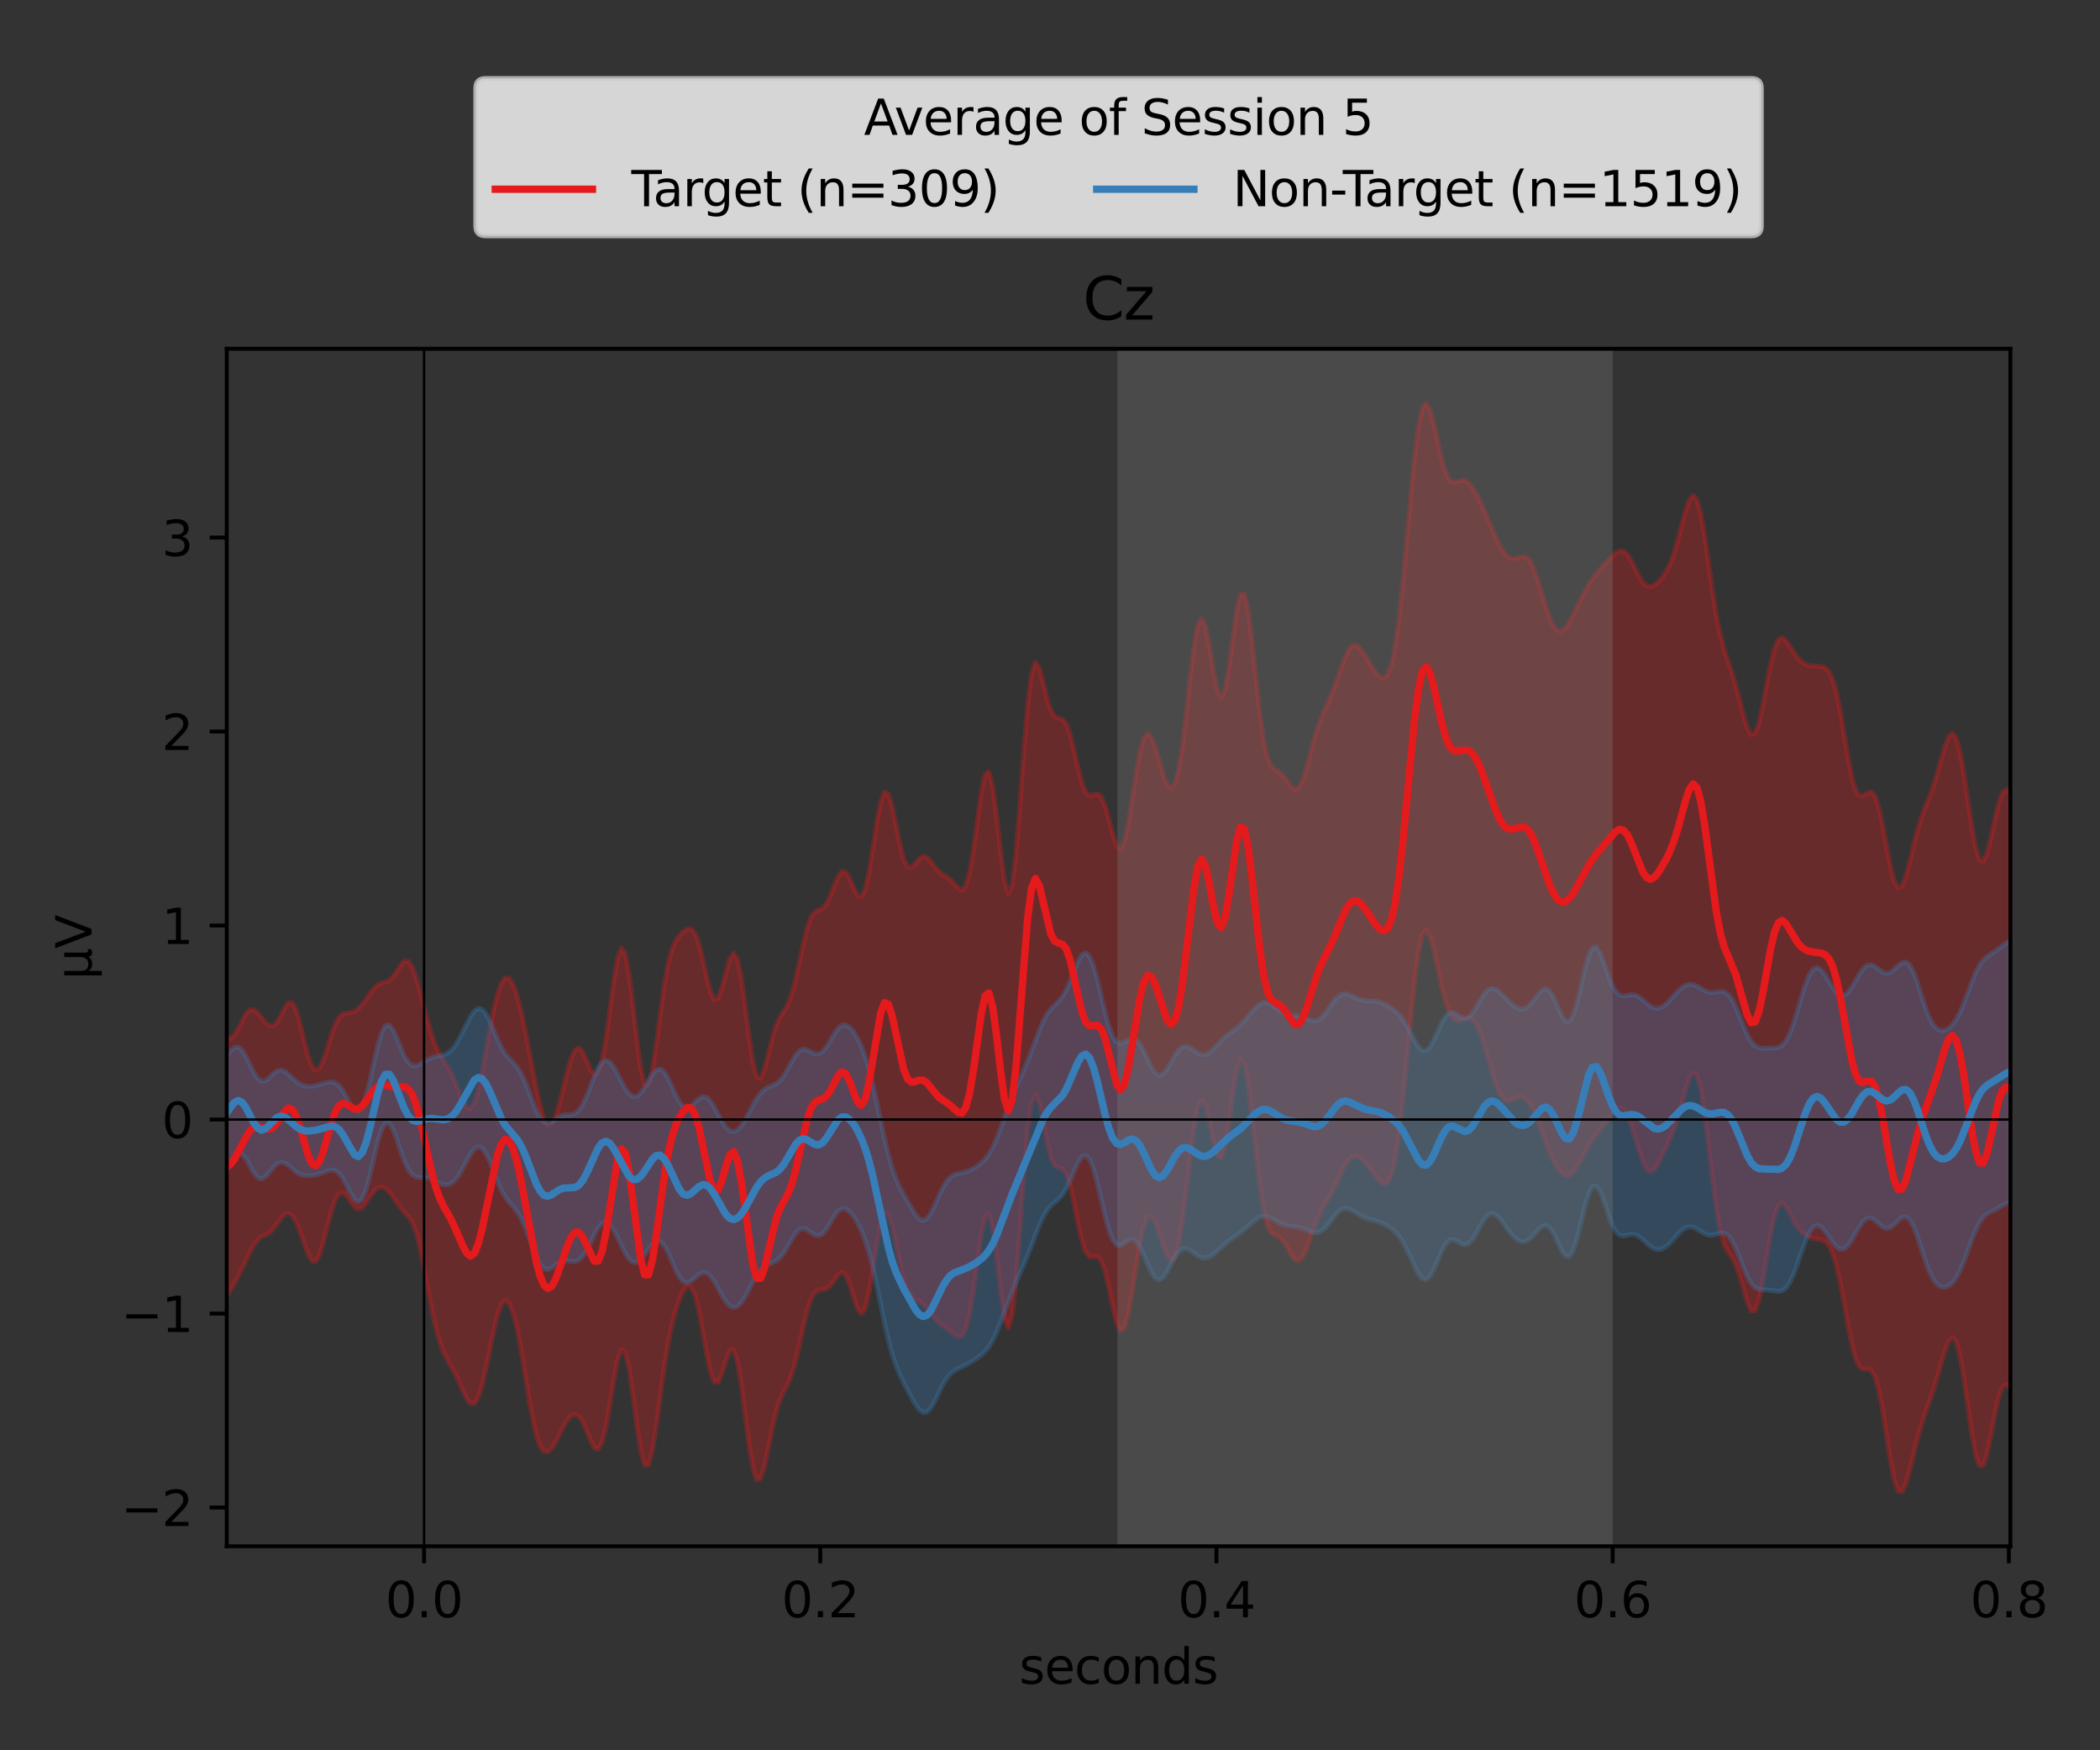 <?xml version="1.0" encoding="utf-8" standalone="no"?>
<!DOCTYPE svg PUBLIC "-//W3C//DTD SVG 1.1//EN"
  "http://www.w3.org/Graphics/SVG/1.1/DTD/svg11.dtd">
<svg xmlns:xlink="http://www.w3.org/1999/xlink" width="432pt" height="360pt" viewBox="0 0 432 360" xmlns="http://www.w3.org/2000/svg" version="1.1">
 <rect x="0" y="0" width="432" height="360" fill="#333333" stroke="none"/>
 <defs>
  <style type="text/css">*{stroke-linejoin: round; stroke-linecap: butt}</style>
 </defs>
 <g id="figure_1">
  <g id="patch_1">
   <path d="M 0 360 
L 432 360 
L 432 0 
L 0 0 
L 0 360 
z
" style="fill: none"/>
  </g>
  <g id="axes_1">
   <g id="patch_2">
    <path d="M 46.64 318.04 
L 413.57 318.04 
L 413.57 71.732 
L 46.64 71.732 
L 46.64 318.04 
z
" style="fill: none"/>
   </g>
   <g id="PolyCollection_1">
    <defs>
     <path id="m819bba030c" d="M 46.64 -146.588 
L 46.64 -93.446 
L 47.436 -94.677 
L 48.232 -96.107 
L 49.028 -97.587 
L 49.824 -99.122 
L 50.62 -100.754 
L 51.416 -102.419 
L 52.212 -103.904 
L 53.008 -104.981 
L 53.804 -105.595 
L 54.599 -105.95 
L 55.395 -106.394 
L 56.191 -107.168 
L 56.987 -108.249 
L 57.783 -109.373 
L 58.579 -110.195 
L 59.375 -110.419 
L 60.171 -109.872 
L 60.967 -108.531 
L 61.763 -106.54 
L 62.559 -104.223 
L 63.355 -102.067 
L 64.151 -100.662 
L 64.947 -100.533 
L 65.743 -101.894 
L 66.539 -104.489 
L 67.335 -107.68 
L 68.131 -110.727 
L 68.926 -113.066 
L 69.722 -114.402 
L 70.518 -114.67 
L 71.314 -114.024 
L 72.11 -112.868 
L 72.906 -111.779 
L 73.702 -111.279 
L 74.498 -111.589 
L 75.294 -112.56 
L 76.09 -113.806 
L 76.886 -114.924 
L 77.682 -115.651 
L 78.478 -115.879 
L 79.274 -115.593 
L 80.07 -114.838 
L 80.866 -113.744 
L 81.662 -112.536 
L 82.458 -111.444 
L 83.253 -110.549 
L 84.049 -109.682 
L 84.845 -108.448 
L 85.641 -106.398 
L 86.437 -103.283 
L 87.233 -99.25 
L 88.029 -94.808 
L 88.825 -90.56 
L 89.621 -86.935 
L 90.417 -84.094 
L 91.213 -81.967 
L 92.009 -80.344 
L 92.805 -78.943 
L 93.601 -77.483 
L 94.397 -75.802 
L 95.193 -73.972 
L 95.989 -72.32 
L 96.785 -71.302 
L 97.58 -71.312 
L 98.376 -72.548 
L 99.172 -74.983 
L 99.968 -78.381 
L 100.764 -82.319 
L 101.56 -86.23 
L 102.356 -89.519 
L 103.152 -91.702 
L 103.948 -92.515 
L 104.744 -91.907 
L 105.54 -89.95 
L 106.336 -86.777 
L 107.132 -82.6 
L 107.928 -77.776 
L 108.724 -72.821 
L 109.52 -68.325 
L 110.316 -64.791 
L 111.112 -62.496 
L 111.907 -61.435 
L 112.703 -61.398 
L 113.499 -62.111 
L 114.295 -63.338 
L 115.091 -64.871 
L 115.887 -66.465 
L 116.683 -67.85 
L 117.479 -68.783 
L 118.275 -69.093 
L 119.071 -68.672 
L 119.867 -67.501 
L 120.663 -65.728 
L 121.459 -63.759 
L 122.255 -62.246 
L 123.051 -61.906 
L 123.847 -63.26 
L 124.643 -66.414 
L 125.439 -70.955 
L 126.234 -75.969 
L 127.03 -80.211 
L 127.826 -82.441 
L 128.622 -81.847 
L 129.418 -78.391 
L 130.214 -72.884 
L 131.01 -66.741 
L 131.806 -61.551 
L 132.602 -58.62 
L 133.398 -58.635 
L 134.194 -61.514 
L 134.99 -66.492 
L 135.786 -72.433 
L 136.582 -78.257 
L 137.378 -83.266 
L 138.174 -87.245 
L 138.97 -90.32 
L 139.766 -92.706 
L 140.561 -94.475 
L 141.357 -95.453 
L 142.153 -95.281 
L 142.949 -93.627 
L 143.745 -90.445 
L 144.541 -86.15 
L 145.337 -81.59 
L 146.133 -77.813 
L 146.929 -75.71 
L 147.725 -75.689 
L 148.521 -77.465 
L 149.317 -80.069 
L 150.113 -82.119 
L 150.909 -82.301 
L 151.705 -79.888 
L 152.501 -75.056 
L 153.297 -68.818 
L 154.093 -62.642 
L 154.888 -57.935 
L 155.684 -55.616 
L 156.48 -55.91 
L 157.276 -58.384 
L 158.072 -62.147 
L 158.868 -66.169 
L 159.664 -69.615 
L 160.46 -72.111 
L 161.256 -73.817 
L 162.052 -75.29 
L 162.848 -77.174 
L 163.644 -79.866 
L 164.44 -83.306 
L 165.236 -87.017 
L 166.032 -90.348 
L 166.828 -92.784 
L 167.624 -94.156 
L 168.42 -94.66 
L 169.215 -94.743 
L 170.011 -94.915 
L 170.807 -95.539 
L 171.603 -96.634 
L 172.399 -97.795 
L 173.195 -98.351 
L 173.991 -97.728 
L 174.787 -95.832 
L 175.583 -93.2 
L 176.379 -90.834 
L 177.175 -89.802 
L 177.971 -90.83 
L 178.767 -94.018 
L 179.563 -98.767 
L 180.359 -103.934 
L 181.155 -108.184 
L 181.951 -110.434 
L 182.747 -110.224 
L 183.542 -107.828 
L 184.338 -104.092 
L 185.134 -100.083 
L 185.93 -96.705 
L 186.726 -94.432 
L 187.522 -93.231 
L 188.318 -92.703 
L 189.114 -92.336 
L 189.91 -91.758 
L 190.706 -90.858 
L 191.502 -89.763 
L 192.298 -88.702 
L 193.094 -87.855 
L 193.89 -87.255 
L 194.686 -86.775 
L 195.482 -86.24 
L 196.278 -85.597 
L 197.074 -85.072 
L 197.869 -85.177 
L 198.665 -86.539 
L 199.461 -89.619 
L 200.257 -94.404 
L 201.053 -100.232 
L 201.849 -105.824 
L 202.645 -109.61 
L 203.441 -110.273 
L 204.237 -107.334 
L 205.033 -101.495 
L 205.829 -94.566 
L 206.625 -88.943 
L 207.421 -86.829 
L 208.217 -89.471 
L 209.013 -96.711 
L 209.809 -107.017 
L 210.605 -118.016 
L 211.401 -127.287 
L 212.196 -133.101 
L 212.992 -134.858 
L 213.788 -133.119 
L 214.584 -129.295 
L 215.38 -125.088 
L 216.176 -121.869 
L 216.972 -120.206 
L 217.768 -119.749 
L 218.564 -119.521 
L 219.36 -118.483 
L 220.156 -116.073 
L 220.952 -112.449 
L 221.748 -108.368 
L 222.544 -104.796 
L 223.34 -102.455 
L 224.136 -101.508 
L 224.932 -101.494 
L 225.728 -101.53 
L 226.523 -100.705 
L 227.319 -98.501 
L 228.115 -95.055 
L 228.911 -91.138 
L 229.707 -87.858 
L 230.503 -86.233 
L 231.299 -86.84 
L 232.095 -89.654 
L 232.891 -94.101 
L 233.687 -99.249 
L 234.483 -104.07 
L 235.279 -107.703 
L 236.075 -109.652 
L 236.871 -109.852 
L 237.667 -108.596 
L 238.463 -106.394 
L 239.259 -103.87 
L 240.055 -101.719 
L 240.851 -100.665 
L 241.646 -101.337 
L 242.442 -104.078 
L 243.238 -108.809 
L 244.034 -114.995 
L 244.83 -121.726 
L 245.626 -127.842 
L 246.422 -132.152 
L 247.218 -133.778 
L 248.014 -132.543 
L 248.81 -129.188 
L 249.606 -125.205 
L 250.402 -122.319 
L 251.198 -121.846 
L 251.994 -124.239 
L 252.79 -128.957 
L 253.586 -134.653 
L 254.382 -139.568 
L 255.178 -142.073 
L 255.973 -141.199 
L 256.769 -136.976 
L 257.565 -130.378 
L 258.361 -122.921 
L 259.157 -116.108 
L 259.953 -110.967 
L 260.749 -107.832 
L 261.545 -106.385 
L 262.341 -105.889 
L 263.137 -105.534 
L 263.933 -104.77 
L 264.729 -103.505 
L 265.525 -102.066 
L 266.321 -100.976 
L 267.117 -100.69 
L 267.913 -101.407 
L 268.709 -103.019 
L 269.505 -105.182 
L 270.3 -107.457 
L 271.096 -109.483 
L 271.892 -111.123 
L 272.688 -112.487 
L 273.484 -113.822 
L 274.28 -115.323 
L 275.076 -117.011 
L 275.872 -118.735 
L 276.668 -120.267 
L 277.464 -121.41 
L 278.26 -122.05 
L 279.056 -122.158 
L 279.852 -121.79 
L 280.648 -121.062 
L 281.444 -120.111 
L 282.24 -119.054 
L 283.036 -117.992 
L 283.832 -117.065 
L 284.627 -116.534 
L 285.423 -116.8 
L 286.219 -118.343 
L 287.015 -121.587 
L 287.811 -126.74 
L 288.607 -133.665 
L 289.403 -141.814 
L 290.199 -150.288 
L 290.995 -158.015 
L 291.791 -164.016 
L 292.587 -167.632 
L 293.383 -168.663 
L 294.179 -167.389 
L 294.975 -164.468 
L 295.771 -160.75 
L 296.567 -157.05 
L 297.363 -153.96 
L 298.159 -151.768 
L 298.954 -150.504 
L 299.75 -150.028 
L 300.546 -150.096 
L 301.342 -150.387 
L 302.138 -150.536 
L 302.934 -150.201 
L 303.73 -149.154 
L 304.526 -147.356 
L 305.322 -144.952 
L 306.118 -142.21 
L 306.914 -139.449 
L 307.71 -136.983 
L 308.506 -135.085 
L 309.302 -133.928 
L 310.098 -133.526 
L 310.894 -133.699 
L 311.69 -134.116 
L 312.486 -134.42 
L 313.281 -134.349 
L 314.077 -133.785 
L 314.873 -132.718 
L 315.669 -131.184 
L 316.465 -129.256 
L 317.261 -127.07 
L 318.057 -124.836 
L 318.853 -122.776 
L 319.649 -121.041 
L 320.445 -119.684 
L 321.241 -118.727 
L 322.037 -118.227 
L 322.833 -118.273 
L 323.629 -118.895 
L 324.425 -120.001 
L 325.221 -121.398 
L 326.017 -122.883 
L 326.813 -124.311 
L 327.608 -125.6 
L 328.404 -126.724 
L 329.2 -127.722 
L 329.996 -128.692 
L 330.792 -129.729 
L 331.588 -130.808 
L 332.384 -131.723 
L 333.18 -132.156 
L 333.976 -131.827 
L 334.772 -130.619 
L 335.568 -128.612 
L 336.364 -126.065 
L 337.16 -123.381 
L 337.956 -121.045 
L 338.752 -119.498 
L 339.548 -118.984 
L 340.344 -119.473 
L 341.14 -120.697 
L 341.935 -122.301 
L 342.731 -124.012 
L 343.527 -125.758 
L 344.323 -127.668 
L 345.119 -129.951 
L 345.915 -132.677 
L 346.711 -135.597 
L 347.507 -138.106 
L 348.303 -139.399 
L 349.099 -138.749 
L 349.895 -135.783 
L 350.691 -130.674 
L 351.487 -124.153 
L 352.283 -117.322 
L 353.079 -111.297 
L 353.875 -106.825 
L 354.671 -104.042 
L 355.467 -102.493 
L 356.262 -101.38 
L 357.058 -99.928 
L 357.854 -97.721 
L 358.65 -94.899 
L 359.446 -92.137 
L 360.242 -90.372 
L 361.038 -90.401 
L 361.834 -92.524 
L 362.63 -96.408 
L 363.426 -101.232 
L 364.222 -105.976 
L 365.018 -109.744 
L 365.814 -111.979 
L 366.61 -112.577 
L 367.406 -111.856 
L 368.202 -110.399 
L 368.998 -108.809 
L 369.794 -107.49 
L 370.589 -106.569 
L 371.385 -105.97 
L 372.181 -105.571 
L 372.977 -105.301 
L 373.773 -105.132 
L 374.569 -104.989 
L 375.365 -104.679 
L 376.161 -103.896 
L 376.957 -102.321 
L 377.753 -99.752 
L 378.549 -96.207 
L 379.345 -91.958 
L 380.141 -87.51 
L 380.937 -83.498 
L 381.733 -80.506 
L 382.529 -78.836 
L 383.325 -78.337 
L 384.121 -78.399 
L 384.916 -78.162 
L 385.712 -76.834 
L 386.508 -73.984 
L 387.304 -69.693 
L 388.1 -64.551 
L 388.896 -59.483 
L 389.692 -55.482 
L 390.488 -53.289 
L 391.284 -53.156 
L 392.08 -54.813 
L 392.876 -57.634 
L 393.672 -60.911 
L 394.468 -64.096 
L 395.264 -66.912 
L 396.06 -69.354 
L 396.856 -71.601 
L 397.652 -73.907 
L 398.448 -76.461 
L 399.243 -79.25 
L 400.039 -81.979 
L 400.835 -84.091 
L 401.631 -84.926 
L 402.427 -83.946 
L 403.223 -80.965 
L 404.019 -76.274 
L 404.815 -70.627 
L 405.611 -65.082 
L 406.407 -60.739 
L 407.203 -58.458 
L 407.999 -58.619 
L 408.795 -61.009 
L 409.591 -64.869 
L 410.387 -69.117 
L 411.183 -72.672 
L 411.979 -74.78 
L 412.775 -75.205 
L 413.57 -74.242 
L 413.57 -197.073 
L 413.57 -197.073 
L 412.775 -197.604 
L 411.979 -196.958 
L 411.183 -194.876 
L 410.387 -191.612 
L 409.591 -187.883 
L 408.795 -184.661 
L 407.999 -182.886 
L 407.203 -183.191 
L 406.407 -185.721 
L 405.611 -190.083 
L 404.815 -195.463 
L 404.019 -200.853 
L 403.223 -205.307 
L 402.427 -208.161 
L 401.631 -209.145 
L 400.835 -208.389 
L 400.039 -206.333 
L 399.243 -203.578 
L 398.448 -200.713 
L 397.652 -198.148 
L 396.856 -195.994 
L 396.06 -194.054 
L 395.264 -191.952 
L 394.468 -189.362 
L 393.672 -186.22 
L 392.876 -182.827 
L 392.08 -179.776 
L 391.284 -177.754 
L 390.488 -177.32 
L 389.692 -178.721 
L 388.896 -181.792 
L 388.1 -185.949 
L 387.304 -190.318 
L 386.508 -193.987 
L 385.712 -196.313 
L 384.916 -197.153 
L 384.121 -196.903 
L 383.325 -196.331 
L 382.529 -196.314 
L 381.733 -197.541 
L 380.937 -200.305 
L 380.141 -204.399 
L 379.345 -209.196 
L 378.549 -213.876 
L 377.753 -217.74 
L 376.957 -220.437 
L 376.161 -222.001 
L 375.365 -222.726 
L 374.569 -222.968 
L 373.773 -223.006 
L 372.977 -223.014 
L 372.181 -223.103 
L 371.385 -223.364 
L 370.589 -223.883 
L 369.794 -224.709 
L 368.998 -225.818 
L 368.202 -227.075 
L 367.406 -228.208 
L 366.61 -228.805 
L 365.814 -228.391 
L 365.018 -226.606 
L 364.222 -223.418 
L 363.426 -219.25 
L 362.63 -214.902 
L 361.834 -211.299 
L 361.038 -209.182 
L 360.242 -208.893 
L 359.446 -210.317 
L 358.65 -212.96 
L 357.854 -216.133 
L 357.058 -219.201 
L 356.262 -221.833 
L 355.467 -224.117 
L 354.671 -226.492 
L 353.875 -229.501 
L 353.079 -233.52 
L 352.283 -238.557 
L 351.487 -244.205 
L 350.691 -249.731 
L 349.895 -254.291 
L 349.099 -257.19 
L 348.303 -258.106 
L 347.507 -257.17 
L 346.711 -254.878 
L 345.915 -251.888 
L 345.119 -248.826 
L 344.323 -246.133 
L 343.527 -244.009 
L 342.731 -242.43 
L 341.935 -241.252 
L 341.14 -240.342 
L 340.344 -239.671 
L 339.548 -239.328 
L 338.752 -239.461 
L 337.956 -240.179 
L 337.16 -241.458 
L 336.364 -243.091 
L 335.568 -244.72 
L 334.772 -245.974 
L 333.976 -246.628 
L 333.18 -246.676 
L 332.384 -246.263 
L 331.588 -245.568 
L 330.792 -244.726 
L 329.996 -243.83 
L 329.2 -242.93 
L 328.404 -242.018 
L 327.608 -241.015 
L 326.813 -239.821 
L 326.017 -238.401 
L 325.221 -236.811 
L 324.425 -235.154 
L 323.629 -233.529 
L 322.833 -232.042 
L 322.037 -230.853 
L 321.241 -230.188 
L 320.445 -230.259 
L 319.649 -231.161 
L 318.853 -232.826 
L 318.057 -235.074 
L 317.261 -237.662 
L 316.465 -240.297 
L 315.669 -242.646 
L 314.873 -244.388 
L 314.077 -245.345 
L 313.281 -245.575 
L 312.486 -245.37 
L 311.69 -245.118 
L 310.894 -245.143 
L 310.098 -245.609 
L 309.302 -246.538 
L 308.506 -247.865 
L 307.71 -249.489 
L 306.914 -251.294 
L 306.118 -253.166 
L 305.322 -255.007 
L 304.526 -256.749 
L 303.73 -258.336 
L 302.934 -259.685 
L 302.138 -260.665 
L 301.342 -261.159 
L 300.546 -261.167 
L 299.75 -260.907 
L 298.954 -260.807 
L 298.159 -261.367 
L 297.363 -262.96 
L 296.567 -265.657 
L 295.771 -269.152 
L 294.975 -272.802 
L 294.179 -275.744 
L 293.383 -277.072 
L 292.587 -276.058 
L 291.791 -272.362 
L 290.995 -266.155 
L 290.199 -258.094 
L 289.403 -249.164 
L 288.607 -240.445 
L 287.811 -232.878 
L 287.015 -227.074 
L 286.219 -223.231 
L 285.423 -221.176 
L 284.627 -220.511 
L 283.832 -220.789 
L 283.036 -221.643 
L 282.24 -222.816 
L 281.444 -224.136 
L 280.648 -225.453 
L 279.852 -226.582 
L 279.056 -227.274 
L 278.26 -227.272 
L 277.464 -226.419 
L 276.668 -224.771 
L 275.872 -222.603 
L 275.076 -220.29 
L 274.28 -218.133 
L 273.484 -216.229 
L 272.688 -214.469 
L 271.892 -212.616 
L 271.096 -210.426 
L 270.3 -207.78 
L 269.505 -204.783 
L 268.709 -201.798 
L 267.913 -199.349 
L 267.117 -197.9 
L 266.321 -197.628 
L 265.525 -198.32 
L 264.729 -199.474 
L 263.933 -200.547 
L 263.137 -201.226 
L 262.341 -201.622 
L 261.545 -202.293 
L 260.749 -204.07 
L 259.953 -207.698 
L 259.157 -213.412 
L 258.361 -220.672 
L 257.565 -228.214 
L 256.769 -234.422 
L 255.973 -237.857 
L 255.178 -237.75 
L 254.382 -234.288 
L 253.586 -228.629 
L 252.79 -222.603 
L 251.994 -218.128 
L 251.198 -216.545 
L 250.402 -218.148 
L 249.606 -222.143 
L 248.81 -227.009 
L 248.014 -231.024 
L 247.218 -232.76 
L 246.422 -231.433 
L 245.626 -227.087 
L 244.83 -220.569 
L 244.034 -213.252 
L 243.238 -206.567 
L 242.442 -201.558 
L 241.646 -198.676 
L 240.851 -197.861 
L 240.055 -198.755 
L 239.259 -200.861 
L 238.463 -203.602 
L 237.667 -206.326 
L 236.871 -208.362 
L 236.075 -209.104 
L 235.279 -208.122 
L 234.483 -205.284 
L 233.687 -200.871 
L 232.891 -195.625 
L 232.095 -190.627 
L 231.299 -186.984 
L 230.503 -185.448 
L 229.707 -186.137 
L 228.911 -188.511 
L 228.115 -191.603 
L 227.319 -194.385 
L 226.523 -196.147 
L 225.728 -196.724 
L 224.932 -196.537 
L 224.136 -196.384 
L 223.34 -197.076 
L 222.544 -199.05 
L 221.748 -202.159 
L 220.952 -205.738 
L 220.156 -208.926 
L 219.36 -211.076 
L 218.564 -212.057 
L 217.768 -212.308 
L 216.972 -212.642 
L 216.176 -213.865 
L 215.38 -216.343 
L 214.584 -219.688 
L 213.788 -222.707 
L 212.992 -223.754 
L 212.196 -221.381 
L 211.401 -215.034 
L 210.605 -205.438 
L 209.809 -194.481 
L 209.013 -184.62 
L 208.217 -178.093 
L 207.421 -176.204 
L 206.625 -178.933 
L 205.829 -184.968 
L 205.033 -192.148 
L 204.237 -198.165 
L 203.441 -201.266 
L 202.645 -200.728 
L 201.849 -196.967 
L 201.053 -191.284 
L 200.257 -185.342 
L 199.461 -180.582 
L 198.665 -177.771 
L 197.869 -176.88 
L 197.074 -177.298 
L 196.278 -178.235 
L 195.482 -179.104 
L 194.686 -179.705 
L 193.89 -180.18 
L 193.094 -180.802 
L 192.298 -181.719 
L 191.502 -182.794 
L 190.706 -183.65 
L 189.91 -183.893 
L 189.114 -183.382 
L 188.318 -182.398 
L 187.522 -181.579 
L 186.726 -181.681 
L 185.93 -183.24 
L 185.134 -186.293 
L 184.338 -190.272 
L 183.542 -194.136 
L 182.747 -196.712 
L 181.951 -197.098 
L 181.155 -194.996 
L 180.359 -190.823 
L 179.563 -185.596 
L 178.767 -180.614 
L 177.971 -177.03 
L 177.175 -175.467 
L 176.379 -175.838 
L 175.583 -177.448 
L 174.787 -179.33 
L 173.991 -180.608 
L 173.195 -180.758 
L 172.399 -179.712 
L 171.603 -177.829 
L 170.807 -175.744 
L 170.011 -174.089 
L 169.215 -173.175 
L 168.42 -172.815 
L 167.624 -172.414 
L 166.828 -171.301 
L 166.032 -169.094 
L 165.236 -165.87 
L 164.44 -162.107 
L 163.644 -158.46 
L 162.848 -155.486 
L 162.052 -153.413 
L 161.256 -152.042 
L 160.46 -150.821 
L 159.664 -149.114 
L 158.868 -146.545 
L 158.072 -143.292 
L 157.276 -140.136 
L 156.48 -138.219 
L 155.684 -138.566 
L 154.888 -141.594 
L 154.093 -146.847 
L 153.297 -153.108 
L 152.501 -158.829 
L 151.705 -162.678 
L 150.909 -163.956 
L 150.113 -162.78 
L 149.317 -159.994 
L 148.521 -156.876 
L 147.725 -154.723 
L 146.929 -154.413 
L 146.133 -156.111 
L 145.337 -159.269 
L 144.541 -162.91 
L 143.745 -166.064 
L 142.949 -168.12 
L 142.153 -168.974 
L 141.357 -168.917 
L 140.561 -168.372 
L 139.766 -167.593 
L 138.97 -166.483 
L 138.174 -164.623 
L 137.378 -161.52 
L 136.582 -156.944 
L 135.786 -151.183 
L 134.99 -145.091 
L 134.194 -139.904 
L 133.398 -136.9 
L 132.602 -136.988 
L 131.806 -140.343 
L 131.01 -146.254 
L 130.214 -153.276 
L 129.418 -159.661 
L 128.622 -163.868 
L 127.826 -164.97 
L 127.03 -162.843 
L 126.234 -158.157 
L 125.439 -152.157 
L 124.643 -146.297 
L 123.847 -141.804 
L 123.051 -139.346 
L 122.255 -138.936 
L 121.459 -140.059 
L 120.663 -141.909 
L 119.867 -143.618 
L 119.071 -144.459 
L 118.275 -144.014 
L 117.479 -142.257 
L 116.683 -139.503 
L 115.887 -136.252 
L 115.091 -133.045 
L 114.295 -130.394 
L 113.499 -128.772 
L 112.703 -128.546 
L 111.907 -129.861 
L 111.112 -132.554 
L 110.316 -136.227 
L 109.52 -140.401 
L 108.724 -144.662 
L 107.928 -148.71 
L 107.132 -152.339 
L 106.336 -155.364 
L 105.54 -157.582 
L 104.744 -158.793 
L 103.948 -158.865 
L 103.152 -157.768 
L 102.356 -155.555 
L 101.56 -152.335 
L 100.764 -148.303 
L 99.968 -143.811 
L 99.172 -139.389 
L 98.376 -135.651 
L 97.58 -133.103 
L 96.785 -131.988 
L 95.989 -132.241 
L 95.193 -133.555 
L 94.397 -135.491 
L 93.601 -137.569 
L 92.805 -139.399 
L 92.009 -140.819 
L 91.213 -141.966 
L 90.417 -143.184 
L 89.621 -144.826 
L 88.825 -147.057 
L 88.029 -149.815 
L 87.233 -152.891 
L 86.437 -156.018 
L 85.641 -158.874 
L 84.845 -161.075 
L 84.049 -162.278 
L 83.253 -162.367 
L 82.458 -161.55 
L 81.662 -160.293 
L 80.866 -159.115 
L 80.07 -158.353 
L 79.274 -158.012 
L 78.478 -157.815 
L 77.682 -157.427 
L 76.886 -156.674 
L 76.09 -155.615 
L 75.294 -154.451 
L 74.498 -153.384 
L 73.702 -152.541 
L 72.906 -151.982 
L 72.11 -151.71 
L 71.314 -151.62 
L 70.518 -151.438 
L 69.722 -150.765 
L 68.926 -149.294 
L 68.131 -147.057 
L 67.335 -144.45 
L 66.539 -142.046 
L 65.743 -140.383 
L 64.947 -139.862 
L 64.151 -140.709 
L 63.355 -142.893 
L 62.559 -146.033 
L 61.763 -149.406 
L 60.967 -152.173 
L 60.171 -153.693 
L 59.375 -153.77 
L 58.579 -152.705 
L 57.783 -151.137 
L 56.987 -149.759 
L 56.191 -149.03 
L 55.395 -149.064 
L 54.599 -149.712 
L 53.804 -150.695 
L 53.008 -151.687 
L 52.212 -152.331 
L 51.416 -152.313 
L 50.62 -151.498 
L 49.824 -150.05 
L 49.028 -148.399 
L 48.232 -147.069 
L 47.436 -146.429 
L 46.64 -146.588 
z
" style="stroke: #e41a1c; stroke-opacity: 0.3"/>
    </defs>
    <g clip-path="url(#pa697630fdf)">
     <use xlink:href="#m819bba030c" x="0" y="360" style="fill: #e41a1c; fill-opacity: 0.3; stroke: #e41a1c; stroke-opacity: 0.3"/>
    </g>
   </g>
   <g id="PolyCollection_2">
    <defs>
     <path id="m1e91aaba82" d="M 46.64 -142.932 
L 46.64 -119.156 
L 47.436 -120.66 
L 48.232 -121.978 
L 49.028 -122.696 
L 49.824 -122.569 
L 50.62 -121.632 
L 51.416 -120.202 
L 52.212 -118.764 
L 53.008 -117.777 
L 53.804 -117.508 
L 54.599 -117.944 
L 55.395 -118.838 
L 56.191 -119.833 
L 56.987 -120.601 
L 57.783 -120.935 
L 58.579 -120.789 
L 59.375 -120.263 
L 60.171 -119.557 
L 60.967 -118.896 
L 61.763 -118.436 
L 62.559 -118.215 
L 63.355 -118.173 
L 64.151 -118.228 
L 64.947 -118.347 
L 65.743 -118.549 
L 66.539 -118.841 
L 67.335 -119.159 
L 68.131 -119.356 
L 68.926 -119.249 
L 69.722 -118.694 
L 70.518 -117.643 
L 71.314 -116.193 
L 72.11 -114.606 
L 72.906 -113.305 
L 73.702 -112.772 
L 74.498 -113.395 
L 75.294 -115.296 
L 76.09 -118.252 
L 76.886 -121.74 
L 77.682 -125.086 
L 78.478 -127.651 
L 79.274 -128.986 
L 80.07 -128.934 
L 80.866 -127.651 
L 81.662 -125.549 
L 82.458 -123.164 
L 83.253 -120.991 
L 84.049 -119.353 
L 84.845 -118.353 
L 85.641 -117.904 
L 86.437 -117.8 
L 87.233 -117.805 
L 88.029 -117.725 
L 88.825 -117.472 
L 89.621 -117.074 
L 90.417 -116.65 
L 91.213 -116.349 
L 92.009 -116.298 
L 92.805 -116.584 
L 93.601 -117.253 
L 94.397 -118.304 
L 95.193 -119.67 
L 95.989 -121.192 
L 96.785 -122.629 
L 97.58 -123.701 
L 98.376 -124.157 
L 99.172 -123.846 
L 99.968 -122.766 
L 100.764 -121.073 
L 101.56 -119.041 
L 102.356 -116.99 
L 103.152 -115.189 
L 103.948 -113.774 
L 104.744 -112.709 
L 105.54 -111.811 
L 106.336 -110.826 
L 107.132 -109.533 
L 107.928 -107.825 
L 108.724 -105.759 
L 109.52 -103.543 
L 110.316 -101.489 
L 111.112 -99.918 
L 111.907 -99.041 
L 112.703 -98.878 
L 113.499 -99.243 
L 114.295 -99.833 
L 115.091 -100.356 
L 115.887 -100.64 
L 116.683 -100.672 
L 117.479 -100.571 
L 118.275 -100.54 
L 119.071 -100.804 
L 119.867 -101.537 
L 120.663 -102.774 
L 121.459 -104.375 
L 122.255 -106.055 
L 123.051 -107.481 
L 123.847 -108.38 
L 124.643 -108.602 
L 125.439 -108.123 
L 126.234 -107.032 
L 127.03 -105.509 
L 127.826 -103.806 
L 128.622 -102.214 
L 129.418 -101.002 
L 130.214 -100.36 
L 131.01 -100.359 
L 131.806 -100.945 
L 132.602 -101.951 
L 133.398 -103.122 
L 134.194 -104.151 
L 134.99 -104.747 
L 135.786 -104.693 
L 136.582 -103.914 
L 137.378 -102.502 
L 138.174 -100.702 
L 138.97 -98.861 
L 139.766 -97.336 
L 140.561 -96.395 
L 141.357 -96.14 
L 142.153 -96.478 
L 142.949 -97.155 
L 143.745 -97.845 
L 144.541 -98.248 
L 145.337 -98.167 
L 146.133 -97.54 
L 146.929 -96.439 
L 147.725 -95.036 
L 148.521 -93.565 
L 149.317 -92.278 
L 150.113 -91.395 
L 150.909 -91.06 
L 151.705 -91.314 
L 152.501 -92.107 
L 153.297 -93.315 
L 154.093 -94.768 
L 154.888 -96.277 
L 155.684 -97.652 
L 156.48 -98.742 
L 157.276 -99.488 
L 158.072 -99.943 
L 158.868 -100.266 
L 159.664 -100.667 
L 160.46 -101.328 
L 161.256 -102.337 
L 162.052 -103.643 
L 162.848 -105.058 
L 163.644 -106.306 
L 164.44 -107.123 
L 165.236 -107.366 
L 166.032 -107.081 
L 166.828 -106.499 
L 167.624 -105.964 
L 168.42 -105.806 
L 169.215 -106.22 
L 170.011 -107.196 
L 170.807 -108.52 
L 171.603 -109.858 
L 172.399 -110.885 
L 173.195 -111.393 
L 173.991 -111.331 
L 174.787 -110.768 
L 175.583 -109.808 
L 176.379 -108.524 
L 177.175 -106.912 
L 177.971 -104.897 
L 178.767 -102.374 
L 179.563 -99.277 
L 180.359 -95.661 
L 181.155 -91.743 
L 181.951 -87.855 
L 182.747 -84.335 
L 183.542 -81.393 
L 184.338 -79.046 
L 185.134 -77.151 
L 185.93 -75.51 
L 186.726 -73.968 
L 187.522 -72.478 
L 188.318 -71.111 
L 189.114 -70.038 
L 189.91 -69.47 
L 190.706 -69.58 
L 191.502 -70.4 
L 192.298 -71.785 
L 193.094 -73.447 
L 193.89 -75.067 
L 194.686 -76.412 
L 195.482 -77.388 
L 196.278 -78.035 
L 197.074 -78.471 
L 197.869 -78.831 
L 198.665 -79.218 
L 199.461 -79.668 
L 200.257 -80.168 
L 201.053 -80.699 
L 201.849 -81.286 
L 202.645 -82.016 
L 203.441 -83.005 
L 204.237 -84.337 
L 205.033 -86.019 
L 205.829 -87.983 
L 206.625 -90.105 
L 207.421 -92.246 
L 208.217 -94.299 
L 209.013 -96.219 
L 209.809 -98.041 
L 210.605 -99.857 
L 211.401 -101.763 
L 212.196 -103.796 
L 212.992 -105.893 
L 213.788 -107.905 
L 214.584 -109.654 
L 215.38 -111.018 
L 216.176 -111.988 
L 216.972 -112.697 
L 217.768 -113.377 
L 218.564 -114.276 
L 219.36 -115.559 
L 220.156 -117.227 
L 220.952 -119.099 
L 221.748 -120.841 
L 222.544 -122.051 
L 223.34 -122.363 
L 224.136 -121.546 
L 224.932 -119.584 
L 225.728 -116.694 
L 226.523 -113.289 
L 227.319 -109.886 
L 228.115 -106.985 
L 228.911 -104.954 
L 229.707 -103.942 
L 230.503 -103.84 
L 231.299 -104.31 
L 232.095 -104.887 
L 232.891 -105.116 
L 233.687 -104.695 
L 234.483 -103.558 
L 235.279 -101.874 
L 236.075 -99.978 
L 236.871 -98.275 
L 237.667 -97.126 
L 238.463 -96.759 
L 239.259 -97.215 
L 240.055 -98.338 
L 240.851 -99.823 
L 241.646 -101.302 
L 242.442 -102.454 
L 243.238 -103.088 
L 244.034 -103.173 
L 244.83 -102.828 
L 245.626 -102.259 
L 246.422 -101.692 
L 247.218 -101.31 
L 248.014 -101.222 
L 248.81 -101.456 
L 249.606 -101.963 
L 250.402 -102.645 
L 251.198 -103.39 
L 251.994 -104.109 
L 252.79 -104.754 
L 253.586 -105.331 
L 254.382 -105.88 
L 255.178 -106.453 
L 255.973 -107.093 
L 256.769 -107.805 
L 257.565 -108.542 
L 258.361 -109.201 
L 259.157 -109.663 
L 259.953 -109.841 
L 260.749 -109.724 
L 261.545 -109.38 
L 262.341 -108.924 
L 263.137 -108.475 
L 263.933 -108.119 
L 264.729 -107.889 
L 265.525 -107.764 
L 266.321 -107.677 
L 267.117 -107.548 
L 267.913 -107.323 
L 268.709 -107.011 
L 269.505 -106.685 
L 270.3 -106.466 
L 271.096 -106.482 
L 271.892 -106.828 
L 272.688 -107.521 
L 273.484 -108.484 
L 274.28 -109.55 
L 275.076 -110.512 
L 275.872 -111.184 
L 276.668 -111.462 
L 277.464 -111.354 
L 278.26 -110.967 
L 279.056 -110.456 
L 279.852 -109.963 
L 280.648 -109.57 
L 281.444 -109.287 
L 282.24 -109.073 
L 283.036 -108.864 
L 283.832 -108.604 
L 284.627 -108.264 
L 285.423 -107.83 
L 286.219 -107.291 
L 287.015 -106.607 
L 287.811 -105.71 
L 288.607 -104.524 
L 289.403 -103.024 
L 290.199 -101.286 
L 290.995 -99.507 
L 291.791 -97.974 
L 292.587 -96.992 
L 293.383 -96.797 
L 294.179 -97.471 
L 294.975 -98.896 
L 295.771 -100.758 
L 296.567 -102.632 
L 297.363 -104.108 
L 298.159 -104.927 
L 298.954 -105.059 
L 299.75 -104.706 
L 300.546 -104.218 
L 301.342 -103.97 
L 302.138 -104.229 
L 302.934 -105.073 
L 303.73 -106.378 
L 304.526 -107.863 
L 305.322 -109.197 
L 306.118 -110.097 
L 306.914 -110.406 
L 307.71 -110.116 
L 308.506 -109.35 
L 309.302 -108.304 
L 310.098 -107.182 
L 310.894 -106.149 
L 311.69 -105.317 
L 312.486 -104.766 
L 313.281 -104.56 
L 314.077 -104.743 
L 314.873 -105.303 
L 315.669 -106.14 
L 316.465 -107.047 
L 317.261 -107.744 
L 318.057 -107.939 
L 318.853 -107.436 
L 319.649 -106.223 
L 320.445 -104.533 
L 321.241 -102.821 
L 322.037 -101.657 
L 322.833 -101.543 
L 323.629 -102.742 
L 324.425 -105.165 
L 325.221 -108.373 
L 326.017 -111.693 
L 326.813 -114.402 
L 327.608 -115.938 
L 328.404 -116.046 
L 329.2 -114.84 
L 329.996 -112.742 
L 330.792 -110.339 
L 331.588 -108.198 
L 332.384 -106.7 
L 333.18 -105.951 
L 333.976 -105.809 
L 334.772 -105.975 
L 335.568 -106.131 
L 336.364 -106.051 
L 337.16 -105.656 
L 337.956 -105.007 
L 338.752 -104.256 
L 339.548 -103.58 
L 340.344 -103.122 
L 341.14 -102.963 
L 341.935 -103.127 
L 342.731 -103.59 
L 343.527 -104.3 
L 344.323 -105.169 
L 345.119 -106.078 
L 345.915 -106.882 
L 346.711 -107.445 
L 347.507 -107.679 
L 348.303 -107.569 
L 349.099 -107.189 
L 349.895 -106.681 
L 350.691 -106.22 
L 351.487 -105.954 
L 352.283 -105.947 
L 353.079 -106.141 
L 353.875 -106.36 
L 354.671 -106.364 
L 355.467 -105.926 
L 356.262 -104.91 
L 357.058 -103.33 
L 357.854 -101.358 
L 358.65 -99.283 
L 359.446 -97.425 
L 360.242 -96.025 
L 361.038 -95.172 
L 361.834 -94.791 
L 362.63 -94.697 
L 363.426 -94.687 
L 364.222 -94.626 
L 365.018 -94.496 
L 365.814 -94.397 
L 366.61 -94.52 
L 367.406 -95.075 
L 368.202 -96.209 
L 368.998 -97.936 
L 369.794 -100.108 
L 370.589 -102.458 
L 371.385 -104.663 
L 372.181 -106.434 
L 372.977 -107.567 
L 373.773 -107.975 
L 374.569 -107.692 
L 375.365 -106.861 
L 376.161 -105.713 
L 376.957 -104.525 
L 377.753 -103.571 
L 378.549 -103.068 
L 379.345 -103.143 
L 380.141 -103.805 
L 380.937 -104.947 
L 381.733 -106.355 
L 382.529 -107.748 
L 383.325 -108.842 
L 384.121 -109.429 
L 384.916 -109.438 
L 385.712 -108.966 
L 386.508 -108.252 
L 387.304 -107.605 
L 388.1 -107.305 
L 388.896 -107.498 
L 389.692 -108.132 
L 390.488 -108.957 
L 391.284 -109.607 
L 392.08 -109.723 
L 392.876 -109.074 
L 393.672 -107.624 
L 394.468 -105.532 
L 395.264 -103.093 
L 396.06 -100.655 
L 396.856 -98.526 
L 397.652 -96.904 
L 398.448 -95.851 
L 399.243 -95.32 
L 400.039 -95.22 
L 400.835 -95.49 
L 401.631 -96.131 
L 402.427 -97.19 
L 403.223 -98.697 
L 404.019 -100.605 
L 404.815 -102.766 
L 405.611 -104.952 
L 406.407 -106.925 
L 407.203 -108.505 
L 407.999 -109.623 
L 408.795 -110.336 
L 409.591 -110.795 
L 410.387 -111.175 
L 411.183 -111.596 
L 411.979 -112.064 
L 412.775 -112.478 
L 413.57 -112.703 
L 413.57 -166.457 
L 413.57 -166.457 
L 412.775 -166.077 
L 411.979 -165.509 
L 411.183 -164.886 
L 410.387 -164.314 
L 409.591 -163.81 
L 408.795 -163.28 
L 407.999 -162.557 
L 407.203 -161.467 
L 406.407 -159.929 
L 405.611 -157.995 
L 404.815 -155.849 
L 404.019 -153.729 
L 403.223 -151.848 
L 402.427 -150.333 
L 401.631 -149.218 
L 400.835 -148.475 
L 400.039 -148.072 
L 399.243 -148.019 
L 398.448 -148.384 
L 397.652 -149.27 
L 396.856 -150.753 
L 396.06 -152.807 
L 395.264 -155.253 
L 394.468 -157.763 
L 393.672 -159.942 
L 392.876 -161.45 
L 392.08 -162.122 
L 391.284 -162.017 
L 390.488 -161.394 
L 389.692 -160.609 
L 388.896 -160.005 
L 388.1 -159.804 
L 387.304 -160.052 
L 386.508 -160.612 
L 385.712 -161.221 
L 384.916 -161.584 
L 384.121 -161.477 
L 383.325 -160.821 
L 382.529 -159.695 
L 381.733 -158.31 
L 380.937 -156.943 
L 380.141 -155.869 
L 379.345 -155.295 
L 378.549 -155.32 
L 377.753 -155.925 
L 376.957 -156.981 
L 376.161 -158.284 
L 375.365 -159.572 
L 374.569 -160.564 
L 373.773 -160.987 
L 372.977 -160.639 
L 372.181 -159.437 
L 371.385 -157.461 
L 370.589 -154.941 
L 369.794 -152.209 
L 368.998 -149.616 
L 368.202 -147.453 
L 367.406 -145.893 
L 366.61 -144.959 
L 365.814 -144.538 
L 365.018 -144.427 
L 364.222 -144.42 
L 363.426 -144.394 
L 362.63 -144.363 
L 361.834 -144.461 
L 361.038 -144.875 
L 360.242 -145.751 
L 359.446 -147.134 
L 358.65 -148.932 
L 357.854 -150.934 
L 357.058 -152.863 
L 356.262 -154.446 
L 355.467 -155.507 
L 354.671 -156.014 
L 353.875 -156.091 
L 353.079 -155.956 
L 352.283 -155.843 
L 351.487 -155.913 
L 350.691 -156.214 
L 349.895 -156.68 
L 349.099 -157.162 
L 348.303 -157.498 
L 347.507 -157.565 
L 346.711 -157.318 
L 345.915 -156.784 
L 345.119 -156.036 
L 344.323 -155.169 
L 343.527 -154.285 
L 342.731 -153.49 
L 341.935 -152.893 
L 341.14 -152.589 
L 340.344 -152.63 
L 339.548 -153.003 
L 338.752 -153.623 
L 337.956 -154.337 
L 337.16 -154.961 
L 336.364 -155.34 
L 335.568 -155.416 
L 334.772 -155.273 
L 333.976 -155.133 
L 333.18 -155.298 
L 332.384 -156.046 
L 331.588 -157.507 
L 330.792 -159.586 
L 329.996 -161.929 
L 329.2 -163.993 
L 328.404 -165.188 
L 327.608 -165.063 
L 326.813 -163.471 
L 326.017 -160.649 
L 325.221 -157.172 
L 324.425 -153.793 
L 323.629 -151.221 
L 322.833 -149.923 
L 322.037 -149.999 
L 321.241 -151.191 
L 320.445 -152.983 
L 319.649 -154.781 
L 318.853 -156.081 
L 318.057 -156.606 
L 317.261 -156.349 
L 316.465 -155.523 
L 315.669 -154.455 
L 314.873 -153.461 
L 314.077 -152.76 
L 313.281 -152.446 
L 312.486 -152.518 
L 311.69 -152.913 
L 310.894 -153.55 
L 310.098 -154.338 
L 309.302 -155.181 
L 308.506 -155.959 
L 307.71 -156.525 
L 306.914 -156.717 
L 306.118 -156.411 
L 305.322 -155.577 
L 304.526 -154.327 
L 303.73 -152.91 
L 302.934 -151.643 
L 302.138 -150.806 
L 301.342 -150.542 
L 300.546 -150.791 
L 299.75 -151.303 
L 298.954 -151.717 
L 298.159 -151.69 
L 297.363 -151.013 
L 296.567 -149.693 
L 295.771 -147.949 
L 294.975 -146.149 
L 294.179 -144.698 
L 293.383 -143.915 
L 292.587 -143.944 
L 291.791 -144.718 
L 290.995 -146.01 
L 290.199 -147.522 
L 289.403 -148.994 
L 288.607 -150.262 
L 287.811 -151.275 
L 287.015 -152.058 
L 286.219 -152.671 
L 285.423 -153.168 
L 284.627 -153.571 
L 283.832 -153.87 
L 283.036 -154.051 
L 282.24 -154.125 
L 281.444 -154.148 
L 280.648 -154.207 
L 279.852 -154.379 
L 279.056 -154.687 
L 278.26 -155.082 
L 277.464 -155.442 
L 276.668 -155.61 
L 275.872 -155.446 
L 275.076 -154.882 
L 274.28 -153.954 
L 273.484 -152.807 
L 272.688 -151.661 
L 271.892 -150.734 
L 271.096 -150.178 
L 270.3 -150.025 
L 269.505 -150.187 
L 268.709 -150.5 
L 267.913 -150.804 
L 267.117 -151.006 
L 266.321 -151.105 
L 265.525 -151.181 
L 264.729 -151.346 
L 263.933 -151.686 
L 263.137 -152.211 
L 262.341 -152.835 
L 261.545 -153.408 
L 260.749 -153.768 
L 259.953 -153.806 
L 259.157 -153.485 
L 258.361 -152.846 
L 257.565 -151.981 
L 256.769 -151.013 
L 255.973 -150.066 
L 255.178 -149.231 
L 254.382 -148.537 
L 253.586 -147.942 
L 252.79 -147.36 
L 251.994 -146.704 
L 251.198 -145.933 
L 250.402 -145.074 
L 249.606 -144.223 
L 248.81 -143.521 
L 248.014 -143.108 
L 247.218 -143.071 
L 246.422 -143.396 
L 245.626 -143.948 
L 244.83 -144.504 
L 244.034 -144.813 
L 243.238 -144.674 
L 242.442 -144 
L 241.646 -142.854 
L 240.851 -141.447 
L 240.055 -140.088 
L 239.259 -139.116 
L 238.463 -138.805 
L 237.667 -139.279 
L 236.871 -140.47 
L 236.075 -142.115 
L 235.279 -143.839 
L 234.483 -145.264 
L 233.687 -146.129 
L 232.891 -146.363 
L 232.095 -146.103 
L 231.299 -145.643 
L 230.503 -145.366 
L 229.707 -145.65 
L 228.911 -146.778 
L 228.115 -148.854 
L 227.319 -151.755 
L 226.523 -155.139 
L 225.728 -158.521 
L 224.932 -161.38 
L 224.136 -163.29 
L 223.34 -164.012 
L 222.544 -163.557 
L 221.748 -162.166 
L 220.952 -160.237 
L 220.156 -158.206 
L 219.36 -156.419 
L 218.564 -155.047 
L 217.768 -154.061 
L 216.972 -153.282 
L 216.176 -152.459 
L 215.38 -151.37 
L 214.584 -149.897 
L 213.788 -148.054 
L 212.992 -145.971 
L 212.196 -143.826 
L 211.401 -141.773 
L 210.605 -139.881 
L 209.809 -138.116 
L 209.013 -136.367 
L 208.217 -134.5 
L 207.421 -132.439 
L 206.625 -130.21 
L 205.829 -127.95 
L 205.033 -125.845 
L 204.237 -124.053 
L 203.441 -122.641 
L 202.645 -121.58 
L 201.849 -120.786 
L 201.053 -120.171 
L 200.257 -119.677 
L 199.461 -119.28 
L 198.665 -118.983 
L 197.869 -118.778 
L 197.074 -118.614 
L 196.278 -118.366 
L 195.482 -117.864 
L 194.686 -116.961 
L 193.89 -115.611 
L 193.094 -113.918 
L 192.298 -112.114 
L 191.502 -110.505 
L 190.706 -109.385 
L 189.91 -108.958 
L 189.114 -109.271 
L 188.318 -110.193 
L 187.522 -111.476 
L 186.726 -112.875 
L 185.93 -114.277 
L 185.134 -115.748 
L 184.338 -117.486 
L 183.542 -119.692 
L 182.747 -122.473 
L 181.951 -125.789 
L 181.155 -129.468 
L 180.359 -133.254 
L 179.563 -136.863 
L 178.767 -140.062 
L 177.971 -142.723 
L 177.175 -144.847 
L 176.379 -146.515 
L 175.583 -147.806 
L 174.787 -148.722 
L 173.991 -149.188 
L 173.195 -149.108 
L 172.399 -148.457 
L 171.603 -147.336 
L 170.807 -145.969 
L 170.011 -144.655 
L 169.215 -143.675 
L 168.42 -143.205 
L 167.624 -143.251 
L 166.828 -143.635 
L 166.032 -144.056 
L 165.236 -144.196 
L 164.44 -143.836 
L 163.644 -142.927 
L 162.848 -141.603 
L 162.052 -140.119 
L 161.256 -138.759 
L 160.46 -137.727 
L 159.664 -137.073 
L 158.868 -136.694 
L 158.072 -136.382 
L 157.276 -135.924 
L 156.48 -135.169 
L 155.684 -134.069 
L 154.888 -132.683 
L 154.093 -131.155 
L 153.297 -129.676 
L 152.501 -128.437 
L 151.705 -127.595 
L 150.909 -127.25 
L 150.113 -127.445 
L 149.317 -128.168 
L 148.521 -129.34 
L 147.725 -130.796 
L 146.929 -132.291 
L 146.133 -133.537 
L 145.337 -134.287 
L 144.541 -134.421 
L 143.745 -133.998 
L 142.949 -133.252 
L 142.153 -132.521 
L 141.357 -132.15 
L 140.561 -132.389 
L 139.766 -133.319 
L 138.97 -134.825 
L 138.174 -136.621 
L 137.378 -138.328 
L 136.582 -139.578 
L 135.786 -140.117 
L 134.99 -139.874 
L 134.194 -138.966 
L 133.398 -137.656 
L 132.602 -136.274 
L 131.806 -135.139 
L 131.01 -134.489 
L 130.214 -134.447 
L 129.418 -135.014 
L 128.622 -136.096 
L 127.826 -137.53 
L 127.03 -139.097 
L 126.234 -140.534 
L 125.439 -141.558 
L 124.643 -141.922 
L 123.847 -141.495 
L 123.051 -140.312 
L 122.255 -138.557 
L 121.459 -136.519 
L 120.663 -134.511 
L 119.867 -132.813 
L 119.071 -131.613 
L 118.275 -130.96 
L 117.479 -130.739 
L 116.683 -130.709 
L 115.887 -130.615 
L 115.091 -130.306 
L 114.295 -129.809 
L 113.499 -129.303 
L 112.703 -129.038 
L 111.907 -129.248 
L 111.112 -130.078 
L 110.316 -131.539 
L 109.52 -133.482 
L 108.724 -135.629 
L 107.928 -137.663 
L 107.132 -139.337 
L 106.336 -140.571 
L 105.54 -141.473 
L 104.744 -142.277 
L 103.948 -143.241 
L 103.152 -144.542 
L 102.356 -146.21 
L 101.56 -148.104 
L 100.764 -149.965 
L 99.968 -151.484 
L 99.172 -152.406 
L 98.376 -152.591 
L 97.58 -152.05 
L 96.785 -150.919 
L 95.989 -149.414 
L 95.193 -147.775 
L 94.397 -146.218 
L 93.601 -144.911 
L 92.805 -143.948 
L 92.009 -143.337 
L 91.213 -143.006 
L 90.417 -142.831 
L 89.621 -142.679 
L 88.825 -142.451 
L 88.029 -142.096 
L 87.233 -141.627 
L 86.437 -141.133 
L 85.641 -140.783 
L 84.845 -140.804 
L 84.049 -141.394 
L 83.253 -142.633 
L 82.458 -144.409 
L 81.662 -146.411 
L 80.866 -148.176 
L 80.07 -149.194 
L 79.274 -149.044 
L 78.478 -147.538 
L 77.682 -144.811 
L 76.886 -141.311 
L 76.09 -137.675 
L 75.294 -134.546 
L 74.498 -132.405 
L 73.702 -131.473 
L 72.906 -131.69 
L 72.11 -132.758 
L 71.314 -134.235 
L 70.518 -135.668 
L 69.722 -136.731 
L 68.926 -137.307 
L 68.131 -137.468 
L 67.335 -137.373 
L 66.539 -137.165 
L 65.743 -136.929 
L 64.947 -136.713 
L 64.151 -136.562 
L 63.355 -136.531 
L 62.559 -136.671 
L 61.763 -137.012 
L 60.967 -137.554 
L 60.171 -138.256 
L 59.375 -139.008 
L 58.579 -139.628 
L 57.783 -139.91 
L 56.987 -139.725 
L 56.191 -139.117 
L 55.395 -138.326 
L 54.599 -137.706 
L 53.804 -137.588 
L 53.008 -138.155 
L 52.212 -139.37 
L 51.416 -140.994 
L 50.62 -142.652 
L 49.824 -143.952 
L 49.028 -144.603 
L 48.232 -144.521 
L 47.436 -143.855 
L 46.64 -142.932 
z
" style="stroke: #377eb8; stroke-opacity: 0.3"/>
    </defs>
    <g clip-path="url(#pa697630fdf)">
     <use xlink:href="#m1e91aaba82" x="0" y="360" style="fill: #377eb8; fill-opacity: 0.3; stroke: #377eb8; stroke-opacity: 0.3"/>
    </g>
   </g>
   <g id="patch_3">
    <path d="M 229.866 318.04 
L 229.866 71.732 
L 331.747 71.732 
L 331.747 318.04 
z
" clip-path="url(#pa697630fdf)" style="fill: #808080; opacity: 0.3"/>
   </g>
   <g id="matplotlib.axis_1">
    <g id="xtick_1">
     <g id="line2d_1">
      <defs>
       <path id="m81b62d2ecd" d="M 0 0 
L 0 3.5 
" style="stroke: #000000; stroke-width: 0.8"/>
      </defs>
      <g>
       <use xlink:href="#m81b62d2ecd" x="87.233" y="318.04" style="stroke: #000000; stroke-width: 0.8"/>
      </g>
     </g>
     <g id="text_1">
      <!-- 0.0 -->
      <g transform="translate(79.282 332.638)scale(0.1 -0.1)">
       <defs>
        <path id="DejaVuSans-30" d="M 2034 4250 
Q 1547 4250 1301 3770 
Q 1056 3291 1056 2328 
Q 1056 1369 1301 889 
Q 1547 409 2034 409 
Q 2525 409 2770 889 
Q 3016 1369 3016 2328 
Q 3016 3291 2770 3770 
Q 2525 4250 2034 4250 
z
M 2034 4750 
Q 2819 4750 3233 4129 
Q 3647 3509 3647 2328 
Q 3647 1150 3233 529 
Q 2819 -91 2034 -91 
Q 1250 -91 836 529 
Q 422 1150 422 2328 
Q 422 3509 836 4129 
Q 1250 4750 2034 4750 
z
" transform="scale(0.016)"/>
        <path id="DejaVuSans-2e" d="M 684 794 
L 1344 794 
L 1344 0 
L 684 0 
L 684 794 
z
" transform="scale(0.016)"/>
       </defs>
       <use xlink:href="#DejaVuSans-30"/>
       <use xlink:href="#DejaVuSans-2e" x="63.623"/>
       <use xlink:href="#DejaVuSans-30" x="95.41"/>
      </g>
     </g>
    </g>
    <g id="xtick_2">
     <g id="line2d_2">
      <g>
       <use xlink:href="#m81b62d2ecd" x="168.738" y="318.04" style="stroke: #000000; stroke-width: 0.8"/>
      </g>
     </g>
     <g id="text_2">
      <!-- 0.2 -->
      <g transform="translate(160.786 332.638)scale(0.1 -0.1)">
       <defs>
        <path id="DejaVuSans-32" d="M 1228 531 
L 3431 531 
L 3431 0 
L 469 0 
L 469 531 
Q 828 903 1448 1529 
Q 2069 2156 2228 2338 
Q 2531 2678 2651 2914 
Q 2772 3150 2772 3378 
Q 2772 3750 2511 3984 
Q 2250 4219 1831 4219 
Q 1534 4219 1204 4116 
Q 875 4013 500 3803 
L 500 4441 
Q 881 4594 1212 4672 
Q 1544 4750 1819 4750 
Q 2544 4750 2975 4387 
Q 3406 4025 3406 3419 
Q 3406 3131 3298 2873 
Q 3191 2616 2906 2266 
Q 2828 2175 2409 1742 
Q 1991 1309 1228 531 
z
" transform="scale(0.016)"/>
       </defs>
       <use xlink:href="#DejaVuSans-30"/>
       <use xlink:href="#DejaVuSans-2e" x="63.623"/>
       <use xlink:href="#DejaVuSans-32" x="95.41"/>
      </g>
     </g>
    </g>
    <g id="xtick_3">
     <g id="line2d_3">
      <g>
       <use xlink:href="#m81b62d2ecd" x="250.243" y="318.04" style="stroke: #000000; stroke-width: 0.8"/>
      </g>
     </g>
     <g id="text_3">
      <!-- 0.4 -->
      <g transform="translate(242.291 332.638)scale(0.1 -0.1)">
       <defs>
        <path id="DejaVuSans-34" d="M 2419 4116 
L 825 1625 
L 2419 1625 
L 2419 4116 
z
M 2253 4666 
L 3047 4666 
L 3047 1625 
L 3713 1625 
L 3713 1100 
L 3047 1100 
L 3047 0 
L 2419 0 
L 2419 1100 
L 313 1100 
L 313 1709 
L 2253 4666 
z
" transform="scale(0.016)"/>
       </defs>
       <use xlink:href="#DejaVuSans-30"/>
       <use xlink:href="#DejaVuSans-2e" x="63.623"/>
       <use xlink:href="#DejaVuSans-34" x="95.41"/>
      </g>
     </g>
    </g>
    <g id="xtick_4">
     <g id="line2d_4">
      <g>
       <use xlink:href="#m81b62d2ecd" x="331.747" y="318.04" style="stroke: #000000; stroke-width: 0.8"/>
      </g>
     </g>
     <g id="text_4">
      <!-- 0.6 -->
      <g transform="translate(323.796 332.638)scale(0.1 -0.1)">
       <defs>
        <path id="DejaVuSans-36" d="M 2113 2584 
Q 1688 2584 1439 2293 
Q 1191 2003 1191 1497 
Q 1191 994 1439 701 
Q 1688 409 2113 409 
Q 2538 409 2786 701 
Q 3034 994 3034 1497 
Q 3034 2003 2786 2293 
Q 2538 2584 2113 2584 
z
M 3366 4563 
L 3366 3988 
Q 3128 4100 2886 4159 
Q 2644 4219 2406 4219 
Q 1781 4219 1451 3797 
Q 1122 3375 1075 2522 
Q 1259 2794 1537 2939 
Q 1816 3084 2150 3084 
Q 2853 3084 3261 2657 
Q 3669 2231 3669 1497 
Q 3669 778 3244 343 
Q 2819 -91 2113 -91 
Q 1303 -91 875 529 
Q 447 1150 447 2328 
Q 447 3434 972 4092 
Q 1497 4750 2381 4750 
Q 2619 4750 2861 4703 
Q 3103 4656 3366 4563 
z
" transform="scale(0.016)"/>
       </defs>
       <use xlink:href="#DejaVuSans-30"/>
       <use xlink:href="#DejaVuSans-2e" x="63.623"/>
       <use xlink:href="#DejaVuSans-36" x="95.41"/>
      </g>
     </g>
    </g>
    <g id="xtick_5">
     <g id="line2d_5">
      <g>
       <use xlink:href="#m81b62d2ecd" x="413.252" y="318.04" style="stroke: #000000; stroke-width: 0.8"/>
      </g>
     </g>
     <g id="text_5">
      <!-- 0.8 -->
      <g transform="translate(405.301 332.638)scale(0.1 -0.1)">
       <defs>
        <path id="DejaVuSans-38" d="M 2034 2216 
Q 1584 2216 1326 1975 
Q 1069 1734 1069 1313 
Q 1069 891 1326 650 
Q 1584 409 2034 409 
Q 2484 409 2743 651 
Q 3003 894 3003 1313 
Q 3003 1734 2745 1975 
Q 2488 2216 2034 2216 
z
M 1403 2484 
Q 997 2584 770 2862 
Q 544 3141 544 3541 
Q 544 4100 942 4425 
Q 1341 4750 2034 4750 
Q 2731 4750 3128 4425 
Q 3525 4100 3525 3541 
Q 3525 3141 3298 2862 
Q 3072 2584 2669 2484 
Q 3125 2378 3379 2068 
Q 3634 1759 3634 1313 
Q 3634 634 3220 271 
Q 2806 -91 2034 -91 
Q 1263 -91 848 271 
Q 434 634 434 1313 
Q 434 1759 690 2068 
Q 947 2378 1403 2484 
z
M 1172 3481 
Q 1172 3119 1398 2916 
Q 1625 2713 2034 2713 
Q 2441 2713 2670 2916 
Q 2900 3119 2900 3481 
Q 2900 3844 2670 4047 
Q 2441 4250 2034 4250 
Q 1625 4250 1398 4047 
Q 1172 3844 1172 3481 
z
" transform="scale(0.016)"/>
       </defs>
       <use xlink:href="#DejaVuSans-30"/>
       <use xlink:href="#DejaVuSans-2e" x="63.623"/>
       <use xlink:href="#DejaVuSans-38" x="95.41"/>
      </g>
     </g>
    </g>
    <g id="text_6">
     <!-- seconds -->
     <g transform="translate(209.668 346.317)scale(0.1 -0.1)">
      <defs>
       <path id="DejaVuSans-73" d="M 2834 3397 
L 2834 2853 
Q 2591 2978 2328 3040 
Q 2066 3103 1784 3103 
Q 1356 3103 1142 2972 
Q 928 2841 928 2578 
Q 928 2378 1081 2264 
Q 1234 2150 1697 2047 
L 1894 2003 
Q 2506 1872 2764 1633 
Q 3022 1394 3022 966 
Q 3022 478 2636 193 
Q 2250 -91 1575 -91 
Q 1294 -91 989 -36 
Q 684 19 347 128 
L 347 722 
Q 666 556 975 473 
Q 1284 391 1588 391 
Q 1994 391 2212 530 
Q 2431 669 2431 922 
Q 2431 1156 2273 1281 
Q 2116 1406 1581 1522 
L 1381 1569 
Q 847 1681 609 1914 
Q 372 2147 372 2553 
Q 372 3047 722 3315 
Q 1072 3584 1716 3584 
Q 2034 3584 2315 3537 
Q 2597 3491 2834 3397 
z
" transform="scale(0.016)"/>
       <path id="DejaVuSans-65" d="M 3597 1894 
L 3597 1613 
L 953 1613 
Q 991 1019 1311 708 
Q 1631 397 2203 397 
Q 2534 397 2845 478 
Q 3156 559 3463 722 
L 3463 178 
Q 3153 47 2828 -22 
Q 2503 -91 2169 -91 
Q 1331 -91 842 396 
Q 353 884 353 1716 
Q 353 2575 817 3079 
Q 1281 3584 2069 3584 
Q 2775 3584 3186 3129 
Q 3597 2675 3597 1894 
z
M 3022 2063 
Q 3016 2534 2758 2815 
Q 2500 3097 2075 3097 
Q 1594 3097 1305 2825 
Q 1016 2553 972 2059 
L 3022 2063 
z
" transform="scale(0.016)"/>
       <path id="DejaVuSans-63" d="M 3122 3366 
L 3122 2828 
Q 2878 2963 2633 3030 
Q 2388 3097 2138 3097 
Q 1578 3097 1268 2742 
Q 959 2388 959 1747 
Q 959 1106 1268 751 
Q 1578 397 2138 397 
Q 2388 397 2633 464 
Q 2878 531 3122 666 
L 3122 134 
Q 2881 22 2623 -34 
Q 2366 -91 2075 -91 
Q 1284 -91 818 406 
Q 353 903 353 1747 
Q 353 2603 823 3093 
Q 1294 3584 2113 3584 
Q 2378 3584 2631 3529 
Q 2884 3475 3122 3366 
z
" transform="scale(0.016)"/>
       <path id="DejaVuSans-6f" d="M 1959 3097 
Q 1497 3097 1228 2736 
Q 959 2375 959 1747 
Q 959 1119 1226 758 
Q 1494 397 1959 397 
Q 2419 397 2687 759 
Q 2956 1122 2956 1747 
Q 2956 2369 2687 2733 
Q 2419 3097 1959 3097 
z
M 1959 3584 
Q 2709 3584 3137 3096 
Q 3566 2609 3566 1747 
Q 3566 888 3137 398 
Q 2709 -91 1959 -91 
Q 1206 -91 779 398 
Q 353 888 353 1747 
Q 353 2609 779 3096 
Q 1206 3584 1959 3584 
z
" transform="scale(0.016)"/>
       <path id="DejaVuSans-6e" d="M 3513 2113 
L 3513 0 
L 2938 0 
L 2938 2094 
Q 2938 2591 2744 2837 
Q 2550 3084 2163 3084 
Q 1697 3084 1428 2787 
Q 1159 2491 1159 1978 
L 1159 0 
L 581 0 
L 581 3500 
L 1159 3500 
L 1159 2956 
Q 1366 3272 1645 3428 
Q 1925 3584 2291 3584 
Q 2894 3584 3203 3211 
Q 3513 2838 3513 2113 
z
" transform="scale(0.016)"/>
       <path id="DejaVuSans-64" d="M 2906 2969 
L 2906 4863 
L 3481 4863 
L 3481 0 
L 2906 0 
L 2906 525 
Q 2725 213 2448 61 
Q 2172 -91 1784 -91 
Q 1150 -91 751 415 
Q 353 922 353 1747 
Q 353 2572 751 3078 
Q 1150 3584 1784 3584 
Q 2172 3584 2448 3432 
Q 2725 3281 2906 2969 
z
M 947 1747 
Q 947 1113 1208 752 
Q 1469 391 1925 391 
Q 2381 391 2643 752 
Q 2906 1113 2906 1747 
Q 2906 2381 2643 2742 
Q 2381 3103 1925 3103 
Q 1469 3103 1208 2742 
Q 947 2381 947 1747 
z
" transform="scale(0.016)"/>
      </defs>
      <use xlink:href="#DejaVuSans-73"/>
      <use xlink:href="#DejaVuSans-65" x="52.1"/>
      <use xlink:href="#DejaVuSans-63" x="113.623"/>
      <use xlink:href="#DejaVuSans-6f" x="168.604"/>
      <use xlink:href="#DejaVuSans-6e" x="229.785"/>
      <use xlink:href="#DejaVuSans-64" x="293.164"/>
      <use xlink:href="#DejaVuSans-73" x="356.641"/>
     </g>
    </g>
   </g>
   <g id="matplotlib.axis_2">
    <g id="ytick_1">
     <g id="line2d_6">
      <defs>
       <path id="mc10301f884" d="M 0 0 
L -3.5 0 
" style="stroke: #000000; stroke-width: 0.8"/>
      </defs>
      <g>
       <use xlink:href="#mc10301f884" x="46.64" y="310.074" style="stroke: #000000; stroke-width: 0.8"/>
      </g>
     </g>
     <g id="text_7">
      <!-- −2 -->
      <g transform="translate(24.898 313.873)scale(0.1 -0.1)">
       <defs>
        <path id="DejaVuSans-2212" d="M 678 2272 
L 4684 2272 
L 4684 1741 
L 678 1741 
L 678 2272 
z
" transform="scale(0.016)"/>
       </defs>
       <use xlink:href="#DejaVuSans-2212"/>
       <use xlink:href="#DejaVuSans-32" x="83.789"/>
      </g>
     </g>
    </g>
    <g id="ytick_2">
     <g id="line2d_7">
      <g>
       <use xlink:href="#mc10301f884" x="46.64" y="270.17" style="stroke: #000000; stroke-width: 0.8"/>
      </g>
     </g>
     <g id="text_8">
      <!-- −1 -->
      <g transform="translate(24.898 273.969)scale(0.1 -0.1)">
       <defs>
        <path id="DejaVuSans-31" d="M 794 531 
L 1825 531 
L 1825 4091 
L 703 3866 
L 703 4441 
L 1819 4666 
L 2450 4666 
L 2450 531 
L 3481 531 
L 3481 0 
L 794 0 
L 794 531 
z
" transform="scale(0.016)"/>
       </defs>
       <use xlink:href="#DejaVuSans-2212"/>
       <use xlink:href="#DejaVuSans-31" x="83.789"/>
      </g>
     </g>
    </g>
    <g id="ytick_3">
     <g id="line2d_8">
      <g>
       <use xlink:href="#mc10301f884" x="46.64" y="230.266" style="stroke: #000000; stroke-width: 0.8"/>
      </g>
     </g>
     <g id="text_9">
      <!-- 0 -->
      <g transform="translate(33.278 234.066)scale(0.1 -0.1)">
       <use xlink:href="#DejaVuSans-30"/>
      </g>
     </g>
    </g>
    <g id="ytick_4">
     <g id="line2d_9">
      <g>
       <use xlink:href="#mc10301f884" x="46.64" y="190.363" style="stroke: #000000; stroke-width: 0.8"/>
      </g>
     </g>
     <g id="text_10">
      <!-- 1 -->
      <g transform="translate(33.278 194.162)scale(0.1 -0.1)">
       <use xlink:href="#DejaVuSans-31"/>
      </g>
     </g>
    </g>
    <g id="ytick_5">
     <g id="line2d_10">
      <g>
       <use xlink:href="#mc10301f884" x="46.64" y="150.459" style="stroke: #000000; stroke-width: 0.8"/>
      </g>
     </g>
     <g id="text_11">
      <!-- 2 -->
      <g transform="translate(33.278 154.258)scale(0.1 -0.1)">
       <use xlink:href="#DejaVuSans-32"/>
      </g>
     </g>
    </g>
    <g id="ytick_6">
     <g id="line2d_11">
      <g>
       <use xlink:href="#mc10301f884" x="46.64" y="110.555" style="stroke: #000000; stroke-width: 0.8"/>
      </g>
     </g>
     <g id="text_12">
      <!-- 3 -->
      <g transform="translate(33.278 114.355)scale(0.1 -0.1)">
       <defs>
        <path id="DejaVuSans-33" d="M 2597 2516 
Q 3050 2419 3304 2112 
Q 3559 1806 3559 1356 
Q 3559 666 3084 287 
Q 2609 -91 1734 -91 
Q 1441 -91 1130 -33 
Q 819 25 488 141 
L 488 750 
Q 750 597 1062 519 
Q 1375 441 1716 441 
Q 2309 441 2620 675 
Q 2931 909 2931 1356 
Q 2931 1769 2642 2001 
Q 2353 2234 1838 2234 
L 1294 2234 
L 1294 2753 
L 1863 2753 
Q 2328 2753 2575 2939 
Q 2822 3125 2822 3475 
Q 2822 3834 2567 4026 
Q 2313 4219 1838 4219 
Q 1578 4219 1281 4162 
Q 984 4106 628 3988 
L 628 4550 
Q 988 4650 1302 4700 
Q 1616 4750 1894 4750 
Q 2613 4750 3031 4423 
Q 3450 4097 3450 3541 
Q 3450 3153 3228 2886 
Q 3006 2619 2597 2516 
z
" transform="scale(0.016)"/>
       </defs>
       <use xlink:href="#DejaVuSans-33"/>
      </g>
     </g>
    </g>
    <g id="text_13">
     <!-- µV -->
     <g transform="translate(18.818 201.488)rotate(-90)scale(0.1 -0.1)">
      <defs>
       <path id="DejaVuSans-b5" d="M 544 -1331 
L 544 3500 
L 1119 3500 
L 1119 1325 
Q 1119 872 1334 640 
Q 1550 409 1972 409 
Q 2434 409 2667 671 
Q 2900 934 2900 1459 
L 2900 3500 
L 3475 3500 
L 3475 806 
Q 3475 619 3529 530 
Q 3584 441 3700 441 
Q 3728 441 3778 458 
Q 3828 475 3916 513 
L 3916 50 
Q 3788 -22 3673 -56 
Q 3559 -91 3450 -91 
Q 3234 -91 3106 31 
Q 2978 153 2931 403 
Q 2775 156 2548 32 
Q 2322 -91 2016 -91 
Q 1697 -91 1473 31 
Q 1250 153 1119 397 
L 1119 -1331 
L 544 -1331 
z
" transform="scale(0.016)"/>
       <path id="DejaVuSans-56" d="M 1831 0 
L 50 4666 
L 709 4666 
L 2188 738 
L 3669 4666 
L 4325 4666 
L 2547 0 
L 1831 0 
z
" transform="scale(0.016)"/>
      </defs>
      <use xlink:href="#DejaVuSans-b5"/>
      <use xlink:href="#DejaVuSans-56" x="63.623"/>
     </g>
    </g>
   </g>
   <g id="line2d_12">
    <path d="M 46.64 239.983 
L 47.436 239.447 
L 48.232 238.412 
L 49.824 235.414 
L 50.62 233.874 
L 51.416 232.634 
L 52.212 231.882 
L 53.008 231.666 
L 53.804 231.855 
L 54.599 232.169 
L 55.395 232.271 
L 56.191 231.901 
L 56.987 230.996 
L 58.579 228.55 
L 59.375 227.905 
L 60.171 228.217 
L 60.967 229.648 
L 61.763 232.027 
L 63.355 237.52 
L 64.151 239.315 
L 64.947 239.802 
L 65.743 238.862 
L 66.539 236.732 
L 68.131 231.108 
L 68.926 228.82 
L 69.722 227.417 
L 70.518 226.946 
L 71.314 227.178 
L 72.906 228.12 
L 73.702 228.09 
L 74.498 227.514 
L 75.294 226.494 
L 76.886 224.201 
L 77.682 223.461 
L 78.478 223.153 
L 79.274 223.198 
L 80.866 223.57 
L 83.253 223.542 
L 84.049 224.02 
L 84.845 225.238 
L 85.641 227.364 
L 86.437 230.35 
L 88.825 241.192 
L 89.621 244.119 
L 90.417 246.361 
L 91.213 248.034 
L 92.805 250.829 
L 94.397 254.354 
L 95.193 256.236 
L 95.989 257.72 
L 96.785 258.355 
L 97.58 257.792 
L 98.376 255.9 
L 99.172 252.814 
L 102.356 237.463 
L 103.152 235.265 
L 103.948 234.31 
L 104.744 234.65 
L 105.54 236.234 
L 106.336 238.929 
L 107.132 242.53 
L 110.316 259.491 
L 111.112 262.475 
L 111.907 264.352 
L 112.703 265.028 
L 113.499 264.559 
L 114.295 263.134 
L 115.887 258.641 
L 116.683 256.324 
L 117.479 254.48 
L 118.275 253.447 
L 119.071 253.435 
L 119.867 254.441 
L 122.255 259.409 
L 123.051 259.374 
L 123.847 257.468 
L 124.643 253.644 
L 127.03 238.473 
L 127.826 236.295 
L 128.622 237.142 
L 129.418 240.974 
L 131.806 259.053 
L 132.602 262.196 
L 133.398 262.232 
L 134.194 259.291 
L 134.99 254.208 
L 136.582 242.4 
L 137.378 237.607 
L 138.174 234.066 
L 138.97 231.599 
L 139.766 229.851 
L 140.561 228.577 
L 141.357 227.815 
L 142.153 227.872 
L 142.949 229.126 
L 143.745 231.746 
L 146.133 243.038 
L 146.929 244.939 
L 147.725 244.794 
L 148.521 242.83 
L 149.317 239.969 
L 150.113 237.551 
L 150.909 236.872 
L 151.705 238.717 
L 152.501 243.057 
L 154.888 260.235 
L 155.684 262.909 
L 156.48 262.936 
L 157.276 260.74 
L 159.664 250.635 
L 160.46 248.534 
L 162.052 245.648 
L 162.848 243.67 
L 163.644 240.837 
L 166.032 230.279 
L 166.828 227.957 
L 167.624 226.715 
L 168.42 226.262 
L 169.215 226.041 
L 170.011 225.498 
L 170.807 224.359 
L 172.399 221.247 
L 173.195 220.446 
L 173.991 220.832 
L 174.787 222.419 
L 176.379 226.664 
L 177.175 227.365 
L 177.971 226.07 
L 178.767 222.684 
L 181.155 208.41 
L 181.951 206.234 
L 182.747 206.532 
L 183.542 209.018 
L 185.93 220.027 
L 186.726 221.944 
L 187.522 222.595 
L 188.318 222.45 
L 189.114 222.141 
L 189.91 222.175 
L 190.706 222.746 
L 193.094 225.671 
L 194.686 226.76 
L 195.482 227.328 
L 197.074 228.815 
L 197.869 228.972 
L 198.665 227.845 
L 199.461 224.9 
L 200.257 220.127 
L 201.849 208.604 
L 202.645 204.831 
L 203.441 204.23 
L 204.237 207.251 
L 205.033 213.178 
L 205.829 220.233 
L 206.625 226.062 
L 207.421 228.484 
L 208.217 226.218 
L 209.013 219.334 
L 211.401 188.84 
L 212.196 182.759 
L 212.992 180.694 
L 213.788 182.087 
L 216.176 192.133 
L 216.972 193.576 
L 217.768 193.971 
L 218.564 194.211 
L 219.36 195.221 
L 220.156 197.501 
L 222.544 208.077 
L 223.34 210.235 
L 224.136 211.054 
L 225.728 210.873 
L 226.523 211.574 
L 227.319 213.557 
L 229.707 223.003 
L 230.503 224.159 
L 231.299 223.088 
L 232.095 219.859 
L 234.483 205.323 
L 235.279 202.087 
L 236.075 200.622 
L 236.871 200.893 
L 237.667 202.539 
L 240.055 209.763 
L 240.851 210.737 
L 241.646 209.994 
L 242.442 207.182 
L 243.238 202.312 
L 245.626 182.536 
L 246.422 178.208 
L 247.218 176.731 
L 248.014 178.216 
L 248.81 181.901 
L 249.606 186.326 
L 250.402 189.767 
L 251.198 190.804 
L 251.994 188.816 
L 252.79 184.22 
L 254.382 173.072 
L 255.178 170.089 
L 255.973 170.472 
L 256.769 174.301 
L 257.565 180.704 
L 259.157 195.24 
L 259.953 200.668 
L 260.749 204.049 
L 261.545 205.661 
L 262.341 206.244 
L 263.137 206.62 
L 263.933 207.341 
L 266.321 210.698 
L 267.117 210.705 
L 267.913 209.622 
L 268.709 207.592 
L 271.096 200.046 
L 271.892 198.131 
L 274.28 193.272 
L 276.668 187.481 
L 277.464 186.085 
L 278.26 185.339 
L 279.056 185.284 
L 279.852 185.814 
L 280.648 186.742 
L 283.036 190.183 
L 283.832 191.073 
L 284.627 191.478 
L 285.423 191.012 
L 286.219 189.213 
L 287.015 185.67 
L 287.811 180.191 
L 288.607 172.945 
L 290.995 147.915 
L 291.791 141.811 
L 292.587 138.155 
L 293.383 137.132 
L 294.179 138.433 
L 294.975 141.365 
L 296.567 148.646 
L 297.363 151.54 
L 298.159 153.433 
L 298.954 154.345 
L 299.75 154.533 
L 301.342 154.227 
L 302.138 154.399 
L 302.934 155.057 
L 303.73 156.255 
L 304.526 157.948 
L 306.118 162.312 
L 307.71 166.764 
L 308.506 168.525 
L 309.302 169.767 
L 310.098 170.432 
L 310.894 170.579 
L 313.281 170.038 
L 314.077 170.435 
L 314.873 171.447 
L 315.669 173.085 
L 317.261 177.634 
L 318.853 182.199 
L 319.649 183.899 
L 320.445 185.028 
L 321.241 185.543 
L 322.037 185.46 
L 322.833 184.843 
L 323.629 183.788 
L 325.221 180.896 
L 326.813 177.934 
L 328.404 175.629 
L 332.384 171.007 
L 333.18 170.584 
L 333.976 170.772 
L 334.772 171.703 
L 335.568 173.334 
L 337.956 179.388 
L 338.752 180.521 
L 339.548 180.844 
L 340.344 180.428 
L 341.14 179.48 
L 342.731 176.779 
L 343.527 175.117 
L 344.323 173.099 
L 345.119 170.612 
L 346.711 164.763 
L 347.507 162.362 
L 348.303 161.247 
L 349.099 162.031 
L 349.895 164.963 
L 350.691 169.798 
L 353.079 187.591 
L 353.875 191.837 
L 354.671 194.733 
L 357.058 200.435 
L 358.65 206.07 
L 359.446 208.773 
L 360.242 210.368 
L 361.038 210.209 
L 361.834 208.089 
L 362.63 204.345 
L 364.222 195.303 
L 365.018 191.825 
L 365.814 189.815 
L 366.61 189.309 
L 367.406 189.968 
L 369.794 193.9 
L 370.589 194.774 
L 371.385 195.333 
L 372.181 195.663 
L 373.773 195.931 
L 374.569 196.021 
L 375.365 196.297 
L 376.161 197.052 
L 376.957 198.621 
L 377.753 201.254 
L 378.549 204.959 
L 380.937 218.098 
L 381.733 220.976 
L 382.529 222.425 
L 383.325 222.666 
L 384.121 222.349 
L 384.916 222.343 
L 385.712 223.427 
L 386.508 226.015 
L 387.304 229.994 
L 388.896 239.362 
L 389.692 242.898 
L 390.488 244.696 
L 391.284 244.545 
L 392.08 242.705 
L 393.672 236.434 
L 394.468 233.271 
L 395.264 230.568 
L 398.448 221.413 
L 400.039 215.844 
L 400.835 213.76 
L 401.631 212.965 
L 402.427 213.947 
L 403.223 216.864 
L 404.019 221.437 
L 405.611 232.418 
L 406.407 236.77 
L 407.203 239.175 
L 407.999 239.248 
L 408.795 237.165 
L 411.183 226.226 
L 411.979 224.131 
L 412.775 223.596 
L 413.57 224.343 
L 413.57 224.343 
" clip-path="url(#pa697630fdf)" style="fill: none; stroke: #e41a1c; stroke-width: 1.5; stroke-linecap: square"/>
   </g>
   <g id="line2d_13">
    <path d="M 46.64 228.956 
L 47.436 227.743 
L 48.232 226.751 
L 49.028 226.351 
L 49.824 226.74 
L 50.62 227.858 
L 52.212 230.933 
L 53.008 232.034 
L 53.804 232.452 
L 54.599 232.175 
L 56.987 229.837 
L 57.783 229.577 
L 58.579 229.791 
L 59.375 230.365 
L 60.967 231.775 
L 61.763 232.276 
L 62.559 232.557 
L 63.355 232.648 
L 64.947 232.47 
L 68.131 231.588 
L 68.926 231.722 
L 69.722 232.288 
L 70.518 233.344 
L 72.906 237.503 
L 73.702 237.877 
L 74.498 237.1 
L 75.294 235.079 
L 76.09 232.036 
L 77.682 225.051 
L 78.478 222.406 
L 79.274 220.985 
L 80.07 220.936 
L 80.866 222.087 
L 82.458 226.214 
L 83.253 228.188 
L 84.049 229.627 
L 84.845 230.421 
L 85.641 230.656 
L 86.437 230.534 
L 88.029 230.089 
L 88.825 230.039 
L 91.213 230.322 
L 92.009 230.182 
L 92.805 229.734 
L 93.601 228.918 
L 94.397 227.739 
L 97.58 222.125 
L 98.376 221.626 
L 99.172 221.874 
L 99.968 222.875 
L 100.764 224.481 
L 103.152 230.134 
L 103.948 231.493 
L 105.54 233.358 
L 106.336 234.301 
L 107.132 235.565 
L 107.928 237.256 
L 110.316 243.486 
L 111.112 245.002 
L 111.907 245.856 
L 112.703 246.042 
L 113.499 245.727 
L 115.091 244.669 
L 115.887 244.373 
L 118.275 244.25 
L 119.071 243.791 
L 119.867 242.825 
L 120.663 241.357 
L 123.051 236.104 
L 123.847 235.062 
L 124.643 234.738 
L 125.439 235.16 
L 126.234 236.217 
L 129.418 241.992 
L 130.214 242.597 
L 131.01 242.576 
L 131.806 241.958 
L 132.602 240.887 
L 134.194 238.441 
L 134.99 237.69 
L 135.786 237.595 
L 136.582 238.254 
L 137.378 239.585 
L 139.766 244.673 
L 140.561 245.608 
L 141.357 245.855 
L 142.153 245.5 
L 143.745 244.079 
L 144.541 243.666 
L 145.337 243.773 
L 146.133 244.461 
L 146.929 245.635 
L 149.317 249.777 
L 150.113 250.58 
L 150.909 250.845 
L 151.705 250.545 
L 152.501 249.728 
L 153.297 248.505 
L 155.684 244.14 
L 156.48 243.044 
L 157.276 242.294 
L 158.072 241.837 
L 159.664 241.13 
L 160.46 240.473 
L 161.256 239.452 
L 163.644 235.383 
L 164.44 234.52 
L 165.236 234.219 
L 166.032 234.432 
L 167.624 235.392 
L 168.42 235.495 
L 169.215 235.053 
L 170.011 234.075 
L 172.399 230.329 
L 173.195 229.749 
L 173.991 229.74 
L 174.787 230.255 
L 175.583 231.193 
L 176.379 232.481 
L 177.175 234.121 
L 177.971 236.19 
L 178.767 238.782 
L 179.563 241.93 
L 182.747 256.596 
L 183.542 259.457 
L 184.338 261.734 
L 185.93 265.107 
L 188.318 269.348 
L 189.114 270.346 
L 189.91 270.786 
L 190.706 270.517 
L 191.502 269.547 
L 193.094 266.318 
L 193.89 264.661 
L 194.686 263.313 
L 195.482 262.374 
L 196.278 261.8 
L 197.869 261.195 
L 199.461 260.526 
L 201.053 259.565 
L 201.849 258.964 
L 202.645 258.202 
L 203.441 257.177 
L 204.237 255.805 
L 205.033 254.068 
L 206.625 249.843 
L 208.217 245.6 
L 212.992 234.068 
L 214.584 230.224 
L 215.38 228.806 
L 216.176 227.776 
L 218.564 225.339 
L 219.36 224.011 
L 220.952 220.332 
L 221.748 218.497 
L 222.544 217.196 
L 223.34 216.812 
L 224.136 217.582 
L 224.932 219.518 
L 225.728 222.392 
L 227.319 229.18 
L 228.115 232.08 
L 228.911 234.134 
L 229.707 235.204 
L 230.503 235.397 
L 231.299 235.023 
L 232.095 234.505 
L 232.891 234.261 
L 233.687 234.588 
L 234.483 235.589 
L 235.279 237.143 
L 236.871 240.628 
L 237.667 241.797 
L 238.463 242.218 
L 239.259 241.834 
L 240.055 240.787 
L 241.646 237.922 
L 242.442 236.773 
L 243.238 236.119 
L 244.034 236.007 
L 244.83 236.334 
L 246.422 237.456 
L 247.218 237.81 
L 248.014 237.835 
L 248.81 237.512 
L 249.606 236.907 
L 252.79 233.943 
L 255.178 232.158 
L 256.769 230.591 
L 258.361 228.976 
L 259.157 228.426 
L 259.953 228.177 
L 260.749 228.254 
L 261.545 228.606 
L 263.933 230.098 
L 264.729 230.383 
L 267.913 230.936 
L 270.3 231.755 
L 271.096 231.67 
L 271.892 231.219 
L 272.688 230.409 
L 275.076 227.303 
L 275.872 226.685 
L 276.668 226.464 
L 277.464 226.602 
L 280.648 228.112 
L 283.832 228.763 
L 285.423 229.501 
L 287.015 230.668 
L 287.811 231.508 
L 288.607 232.607 
L 290.199 235.596 
L 291.791 238.654 
L 292.587 239.532 
L 293.383 239.644 
L 294.179 238.915 
L 294.975 237.477 
L 296.567 233.838 
L 297.363 232.439 
L 298.159 231.692 
L 298.954 231.612 
L 301.342 232.744 
L 302.138 232.483 
L 302.934 231.642 
L 305.322 227.613 
L 306.118 226.746 
L 306.914 226.438 
L 307.71 226.68 
L 308.506 227.345 
L 311.69 230.885 
L 312.486 231.358 
L 313.281 231.497 
L 314.077 231.249 
L 314.873 230.618 
L 317.261 227.954 
L 318.057 227.727 
L 318.853 228.241 
L 319.649 229.498 
L 321.241 232.994 
L 322.037 234.172 
L 322.833 234.267 
L 323.629 233.018 
L 324.425 230.521 
L 326.813 221.064 
L 327.608 219.5 
L 328.404 219.383 
L 329.2 220.584 
L 330.792 225.038 
L 331.588 227.147 
L 332.384 228.627 
L 333.18 229.375 
L 333.976 229.529 
L 335.568 229.226 
L 336.364 229.305 
L 337.16 229.692 
L 340.344 232.124 
L 341.14 232.224 
L 341.935 231.99 
L 342.731 231.46 
L 344.323 229.831 
L 345.915 228.167 
L 346.711 227.618 
L 347.507 227.378 
L 348.303 227.467 
L 349.099 227.825 
L 350.691 228.783 
L 351.487 229.066 
L 352.283 229.105 
L 353.875 228.775 
L 354.671 228.811 
L 355.467 229.284 
L 356.262 230.322 
L 357.058 231.904 
L 359.446 237.721 
L 360.242 239.112 
L 361.038 239.977 
L 361.834 240.374 
L 363.426 240.46 
L 365.814 240.532 
L 366.61 240.26 
L 367.406 239.516 
L 368.202 238.169 
L 368.998 236.224 
L 371.385 228.938 
L 372.181 227.065 
L 372.977 225.897 
L 373.773 225.519 
L 374.569 225.872 
L 375.365 226.783 
L 377.753 230.252 
L 378.549 230.806 
L 379.345 230.781 
L 380.141 230.163 
L 380.937 229.055 
L 382.529 226.278 
L 383.325 225.168 
L 384.121 224.547 
L 384.916 224.489 
L 385.712 224.907 
L 387.304 226.172 
L 388.1 226.446 
L 388.896 226.248 
L 389.692 225.629 
L 390.488 224.824 
L 391.284 224.188 
L 392.08 224.078 
L 392.876 224.738 
L 393.672 226.217 
L 394.468 228.353 
L 396.06 233.269 
L 396.856 235.361 
L 397.652 236.913 
L 398.448 237.883 
L 399.243 238.331 
L 400.039 238.354 
L 400.835 238.017 
L 401.631 237.325 
L 402.427 236.238 
L 403.223 234.728 
L 404.815 230.693 
L 406.407 226.573 
L 407.203 225.014 
L 407.999 223.91 
L 408.795 223.192 
L 412.775 220.722 
L 413.57 220.42 
L 413.57 220.42 
" clip-path="url(#pa697630fdf)" style="fill: none; stroke: #377eb8; stroke-width: 1.5; stroke-linecap: square"/>
   </g>
   <g id="line2d_14">
    <path d="M 87.233 318.04 
L 87.233 71.732 
" clip-path="url(#pa697630fdf)" style="fill: none; stroke: #000000; stroke-width: 0.5; stroke-linecap: square"/>
   </g>
   <g id="line2d_15">
    <path d="M 46.64 230.266 
L 413.57 230.266 
" clip-path="url(#pa697630fdf)" style="fill: none; stroke: #000000; stroke-width: 0.5; stroke-linecap: square"/>
   </g>
   <g id="patch_4">
    <path d="M 46.64 318.04 
L 46.64 71.732 
" style="fill: none; stroke: #000000; stroke-width: 0.8; stroke-linejoin: miter; stroke-linecap: square"/>
   </g>
   <g id="patch_5">
    <path d="M 413.57 318.04 
L 413.57 71.732 
" style="fill: none; stroke: #000000; stroke-width: 0.8; stroke-linejoin: miter; stroke-linecap: square"/>
   </g>
   <g id="patch_6">
    <path d="M 46.64 318.04 
L 413.57 318.04 
" style="fill: none; stroke: #000000; stroke-width: 0.8; stroke-linejoin: miter; stroke-linecap: square"/>
   </g>
   <g id="patch_7">
    <path d="M 46.64 71.732 
L 413.57 71.732 
" style="fill: none; stroke: #000000; stroke-width: 0.8; stroke-linejoin: miter; stroke-linecap: square"/>
   </g>
   <g id="text_14">
    <!-- Cz -->
    <g transform="translate(222.766 65.732)scale(0.12 -0.12)">
     <defs>
      <path id="DejaVuSans-43" d="M 4122 4306 
L 4122 3641 
Q 3803 3938 3442 4084 
Q 3081 4231 2675 4231 
Q 1875 4231 1450 3742 
Q 1025 3253 1025 2328 
Q 1025 1406 1450 917 
Q 1875 428 2675 428 
Q 3081 428 3442 575 
Q 3803 722 4122 1019 
L 4122 359 
Q 3791 134 3420 21 
Q 3050 -91 2638 -91 
Q 1578 -91 968 557 
Q 359 1206 359 2328 
Q 359 3453 968 4101 
Q 1578 4750 2638 4750 
Q 3056 4750 3426 4639 
Q 3797 4528 4122 4306 
z
" transform="scale(0.016)"/>
      <path id="DejaVuSans-7a" d="M 353 3500 
L 3084 3500 
L 3084 2975 
L 922 459 
L 3084 459 
L 3084 0 
L 275 0 
L 275 525 
L 2438 3041 
L 353 3041 
L 353 3500 
z
" transform="scale(0.016)"/>
     </defs>
     <use xlink:href="#DejaVuSans-43"/>
     <use xlink:href="#DejaVuSans-7a" x="69.824"/>
    </g>
   </g>
   <g id="legend_1">
    <g id="patch_8">
     <path d="M 99.878 48.501 
L 360.333 48.501 
Q 362.333 48.501 362.333 46.501 
L 362.333 18.145 
Q 362.333 16.145 360.333 16.145 
L 99.878 16.145 
Q 97.878 16.145 97.878 18.145 
L 97.878 46.501 
Q 97.878 48.501 99.878 48.501 
z
" style="fill: #ffffff; opacity: 0.8; stroke: #cccccc; stroke-linejoin: miter"/>
    </g>
    <g id="text_15">
     <!-- Average of Session 5 -->
     <g transform="translate(177.727 27.743)scale(0.1 -0.1)">
      <defs>
       <path id="DejaVuSans-41" d="M 2188 4044 
L 1331 1722 
L 3047 1722 
L 2188 4044 
z
M 1831 4666 
L 2547 4666 
L 4325 0 
L 3669 0 
L 3244 1197 
L 1141 1197 
L 716 0 
L 50 0 
L 1831 4666 
z
" transform="scale(0.016)"/>
       <path id="DejaVuSans-76" d="M 191 3500 
L 800 3500 
L 1894 563 
L 2988 3500 
L 3597 3500 
L 2284 0 
L 1503 0 
L 191 3500 
z
" transform="scale(0.016)"/>
       <path id="DejaVuSans-72" d="M 2631 2963 
Q 2534 3019 2420 3045 
Q 2306 3072 2169 3072 
Q 1681 3072 1420 2755 
Q 1159 2438 1159 1844 
L 1159 0 
L 581 0 
L 581 3500 
L 1159 3500 
L 1159 2956 
Q 1341 3275 1631 3429 
Q 1922 3584 2338 3584 
Q 2397 3584 2469 3576 
Q 2541 3569 2628 3553 
L 2631 2963 
z
" transform="scale(0.016)"/>
       <path id="DejaVuSans-61" d="M 2194 1759 
Q 1497 1759 1228 1600 
Q 959 1441 959 1056 
Q 959 750 1161 570 
Q 1363 391 1709 391 
Q 2188 391 2477 730 
Q 2766 1069 2766 1631 
L 2766 1759 
L 2194 1759 
z
M 3341 1997 
L 3341 0 
L 2766 0 
L 2766 531 
Q 2569 213 2275 61 
Q 1981 -91 1556 -91 
Q 1019 -91 701 211 
Q 384 513 384 1019 
Q 384 1609 779 1909 
Q 1175 2209 1959 2209 
L 2766 2209 
L 2766 2266 
Q 2766 2663 2505 2880 
Q 2244 3097 1772 3097 
Q 1472 3097 1187 3025 
Q 903 2953 641 2809 
L 641 3341 
Q 956 3463 1253 3523 
Q 1550 3584 1831 3584 
Q 2591 3584 2966 3190 
Q 3341 2797 3341 1997 
z
" transform="scale(0.016)"/>
       <path id="DejaVuSans-67" d="M 2906 1791 
Q 2906 2416 2648 2759 
Q 2391 3103 1925 3103 
Q 1463 3103 1205 2759 
Q 947 2416 947 1791 
Q 947 1169 1205 825 
Q 1463 481 1925 481 
Q 2391 481 2648 825 
Q 2906 1169 2906 1791 
z
M 3481 434 
Q 3481 -459 3084 -895 
Q 2688 -1331 1869 -1331 
Q 1566 -1331 1297 -1286 
Q 1028 -1241 775 -1147 
L 775 -588 
Q 1028 -725 1275 -790 
Q 1522 -856 1778 -856 
Q 2344 -856 2625 -561 
Q 2906 -266 2906 331 
L 2906 616 
Q 2728 306 2450 153 
Q 2172 0 1784 0 
Q 1141 0 747 490 
Q 353 981 353 1791 
Q 353 2603 747 3093 
Q 1141 3584 1784 3584 
Q 2172 3584 2450 3431 
Q 2728 3278 2906 2969 
L 2906 3500 
L 3481 3500 
L 3481 434 
z
" transform="scale(0.016)"/>
       <path id="DejaVuSans-20" transform="scale(0.016)"/>
       <path id="DejaVuSans-66" d="M 2375 4863 
L 2375 4384 
L 1825 4384 
Q 1516 4384 1395 4259 
Q 1275 4134 1275 3809 
L 1275 3500 
L 2222 3500 
L 2222 3053 
L 1275 3053 
L 1275 0 
L 697 0 
L 697 3053 
L 147 3053 
L 147 3500 
L 697 3500 
L 697 3744 
Q 697 4328 969 4595 
Q 1241 4863 1831 4863 
L 2375 4863 
z
" transform="scale(0.016)"/>
       <path id="DejaVuSans-53" d="M 3425 4513 
L 3425 3897 
Q 3066 4069 2747 4153 
Q 2428 4238 2131 4238 
Q 1616 4238 1336 4038 
Q 1056 3838 1056 3469 
Q 1056 3159 1242 3001 
Q 1428 2844 1947 2747 
L 2328 2669 
Q 3034 2534 3370 2195 
Q 3706 1856 3706 1288 
Q 3706 609 3251 259 
Q 2797 -91 1919 -91 
Q 1588 -91 1214 -16 
Q 841 59 441 206 
L 441 856 
Q 825 641 1194 531 
Q 1563 422 1919 422 
Q 2459 422 2753 634 
Q 3047 847 3047 1241 
Q 3047 1584 2836 1778 
Q 2625 1972 2144 2069 
L 1759 2144 
Q 1053 2284 737 2584 
Q 422 2884 422 3419 
Q 422 4038 858 4394 
Q 1294 4750 2059 4750 
Q 2388 4750 2728 4690 
Q 3069 4631 3425 4513 
z
" transform="scale(0.016)"/>
       <path id="DejaVuSans-69" d="M 603 3500 
L 1178 3500 
L 1178 0 
L 603 0 
L 603 3500 
z
M 603 4863 
L 1178 4863 
L 1178 4134 
L 603 4134 
L 603 4863 
z
" transform="scale(0.016)"/>
       <path id="DejaVuSans-35" d="M 691 4666 
L 3169 4666 
L 3169 4134 
L 1269 4134 
L 1269 2991 
Q 1406 3038 1543 3061 
Q 1681 3084 1819 3084 
Q 2600 3084 3056 2656 
Q 3513 2228 3513 1497 
Q 3513 744 3044 326 
Q 2575 -91 1722 -91 
Q 1428 -91 1123 -41 
Q 819 9 494 109 
L 494 744 
Q 775 591 1075 516 
Q 1375 441 1709 441 
Q 2250 441 2565 725 
Q 2881 1009 2881 1497 
Q 2881 1984 2565 2268 
Q 2250 2553 1709 2553 
Q 1456 2553 1204 2497 
Q 953 2441 691 2322 
L 691 4666 
z
" transform="scale(0.016)"/>
      </defs>
      <use xlink:href="#DejaVuSans-41"/>
      <use xlink:href="#DejaVuSans-76" x="62.533"/>
      <use xlink:href="#DejaVuSans-65" x="121.713"/>
      <use xlink:href="#DejaVuSans-72" x="183.236"/>
      <use xlink:href="#DejaVuSans-61" x="224.35"/>
      <use xlink:href="#DejaVuSans-67" x="285.629"/>
      <use xlink:href="#DejaVuSans-65" x="349.105"/>
      <use xlink:href="#DejaVuSans-20" x="410.629"/>
      <use xlink:href="#DejaVuSans-6f" x="442.416"/>
      <use xlink:href="#DejaVuSans-66" x="503.598"/>
      <use xlink:href="#DejaVuSans-20" x="538.803"/>
      <use xlink:href="#DejaVuSans-53" x="570.59"/>
      <use xlink:href="#DejaVuSans-65" x="634.066"/>
      <use xlink:href="#DejaVuSans-73" x="695.59"/>
      <use xlink:href="#DejaVuSans-73" x="747.689"/>
      <use xlink:href="#DejaVuSans-69" x="799.789"/>
      <use xlink:href="#DejaVuSans-6f" x="827.572"/>
      <use xlink:href="#DejaVuSans-6e" x="888.754"/>
      <use xlink:href="#DejaVuSans-20" x="952.133"/>
      <use xlink:href="#DejaVuSans-35" x="983.92"/>
     </g>
    </g>
    <g id="line2d_16">
     <path d="M 101.878 38.921 
L 111.878 38.921 
L 121.878 38.921 
" style="fill: none; stroke: #e41a1c; stroke-width: 1.5; stroke-linecap: square"/>
    </g>
    <g id="text_16">
     <!-- Target (n=309) -->
     <g transform="translate(129.878 42.421)scale(0.1 -0.1)">
      <defs>
       <path id="DejaVuSans-54" d="M -19 4666 
L 3928 4666 
L 3928 4134 
L 2272 4134 
L 2272 0 
L 1638 0 
L 1638 4134 
L -19 4134 
L -19 4666 
z
" transform="scale(0.016)"/>
       <path id="DejaVuSans-74" d="M 1172 4494 
L 1172 3500 
L 2356 3500 
L 2356 3053 
L 1172 3053 
L 1172 1153 
Q 1172 725 1289 603 
Q 1406 481 1766 481 
L 2356 481 
L 2356 0 
L 1766 0 
Q 1100 0 847 248 
Q 594 497 594 1153 
L 594 3053 
L 172 3053 
L 172 3500 
L 594 3500 
L 594 4494 
L 1172 4494 
z
" transform="scale(0.016)"/>
       <path id="DejaVuSans-28" d="M 1984 4856 
Q 1566 4138 1362 3434 
Q 1159 2731 1159 2009 
Q 1159 1288 1364 580 
Q 1569 -128 1984 -844 
L 1484 -844 
Q 1016 -109 783 600 
Q 550 1309 550 2009 
Q 550 2706 781 3412 
Q 1013 4119 1484 4856 
L 1984 4856 
z
" transform="scale(0.016)"/>
       <path id="DejaVuSans-3d" d="M 678 2906 
L 4684 2906 
L 4684 2381 
L 678 2381 
L 678 2906 
z
M 678 1631 
L 4684 1631 
L 4684 1100 
L 678 1100 
L 678 1631 
z
" transform="scale(0.016)"/>
       <path id="DejaVuSans-39" d="M 703 97 
L 703 672 
Q 941 559 1184 500 
Q 1428 441 1663 441 
Q 2288 441 2617 861 
Q 2947 1281 2994 2138 
Q 2813 1869 2534 1725 
Q 2256 1581 1919 1581 
Q 1219 1581 811 2004 
Q 403 2428 403 3163 
Q 403 3881 828 4315 
Q 1253 4750 1959 4750 
Q 2769 4750 3195 4129 
Q 3622 3509 3622 2328 
Q 3622 1225 3098 567 
Q 2575 -91 1691 -91 
Q 1453 -91 1209 -44 
Q 966 3 703 97 
z
M 1959 2075 
Q 2384 2075 2632 2365 
Q 2881 2656 2881 3163 
Q 2881 3666 2632 3958 
Q 2384 4250 1959 4250 
Q 1534 4250 1286 3958 
Q 1038 3666 1038 3163 
Q 1038 2656 1286 2365 
Q 1534 2075 1959 2075 
z
" transform="scale(0.016)"/>
       <path id="DejaVuSans-29" d="M 513 4856 
L 1013 4856 
Q 1481 4119 1714 3412 
Q 1947 2706 1947 2009 
Q 1947 1309 1714 600 
Q 1481 -109 1013 -844 
L 513 -844 
Q 928 -128 1133 580 
Q 1338 1288 1338 2009 
Q 1338 2731 1133 3434 
Q 928 4138 513 4856 
z
" transform="scale(0.016)"/>
      </defs>
      <use xlink:href="#DejaVuSans-54"/>
      <use xlink:href="#DejaVuSans-61" x="44.584"/>
      <use xlink:href="#DejaVuSans-72" x="105.863"/>
      <use xlink:href="#DejaVuSans-67" x="145.227"/>
      <use xlink:href="#DejaVuSans-65" x="208.703"/>
      <use xlink:href="#DejaVuSans-74" x="270.227"/>
      <use xlink:href="#DejaVuSans-20" x="309.436"/>
      <use xlink:href="#DejaVuSans-28" x="341.223"/>
      <use xlink:href="#DejaVuSans-6e" x="380.236"/>
      <use xlink:href="#DejaVuSans-3d" x="443.615"/>
      <use xlink:href="#DejaVuSans-33" x="527.404"/>
      <use xlink:href="#DejaVuSans-30" x="591.027"/>
      <use xlink:href="#DejaVuSans-39" x="654.65"/>
      <use xlink:href="#DejaVuSans-29" x="718.273"/>
     </g>
    </g>
    <g id="line2d_17">
     <path d="M 225.608 38.921 
L 235.608 38.921 
L 245.608 38.921 
" style="fill: none; stroke: #377eb8; stroke-width: 1.5; stroke-linecap: square"/>
    </g>
    <g id="text_17">
     <!-- Non-Target (n=1519) -->
     <g transform="translate(253.608 42.421)scale(0.1 -0.1)">
      <defs>
       <path id="DejaVuSans-4e" d="M 628 4666 
L 1478 4666 
L 3547 763 
L 3547 4666 
L 4159 4666 
L 4159 0 
L 3309 0 
L 1241 3903 
L 1241 0 
L 628 0 
L 628 4666 
z
" transform="scale(0.016)"/>
       <path id="DejaVuSans-2d" d="M 313 2009 
L 1997 2009 
L 1997 1497 
L 313 1497 
L 313 2009 
z
" transform="scale(0.016)"/>
      </defs>
      <use xlink:href="#DejaVuSans-4e"/>
      <use xlink:href="#DejaVuSans-6f" x="74.805"/>
      <use xlink:href="#DejaVuSans-6e" x="135.986"/>
      <use xlink:href="#DejaVuSans-2d" x="199.365"/>
      <use xlink:href="#DejaVuSans-54" x="226.324"/>
      <use xlink:href="#DejaVuSans-61" x="270.908"/>
      <use xlink:href="#DejaVuSans-72" x="332.188"/>
      <use xlink:href="#DejaVuSans-67" x="371.551"/>
      <use xlink:href="#DejaVuSans-65" x="435.027"/>
      <use xlink:href="#DejaVuSans-74" x="496.551"/>
      <use xlink:href="#DejaVuSans-20" x="535.76"/>
      <use xlink:href="#DejaVuSans-28" x="567.547"/>
      <use xlink:href="#DejaVuSans-6e" x="606.561"/>
      <use xlink:href="#DejaVuSans-3d" x="669.939"/>
      <use xlink:href="#DejaVuSans-31" x="753.729"/>
      <use xlink:href="#DejaVuSans-35" x="817.352"/>
      <use xlink:href="#DejaVuSans-31" x="880.975"/>
      <use xlink:href="#DejaVuSans-39" x="944.598"/>
      <use xlink:href="#DejaVuSans-29" x="1008.221"/>
     </g>
    </g>
   </g>
  </g>
 </g>
 <defs>
  <clipPath id="pa697630fdf">
   <rect x="46.64" y="71.732" width="366.93" height="246.308"/>
  </clipPath>
 </defs>
</svg>
